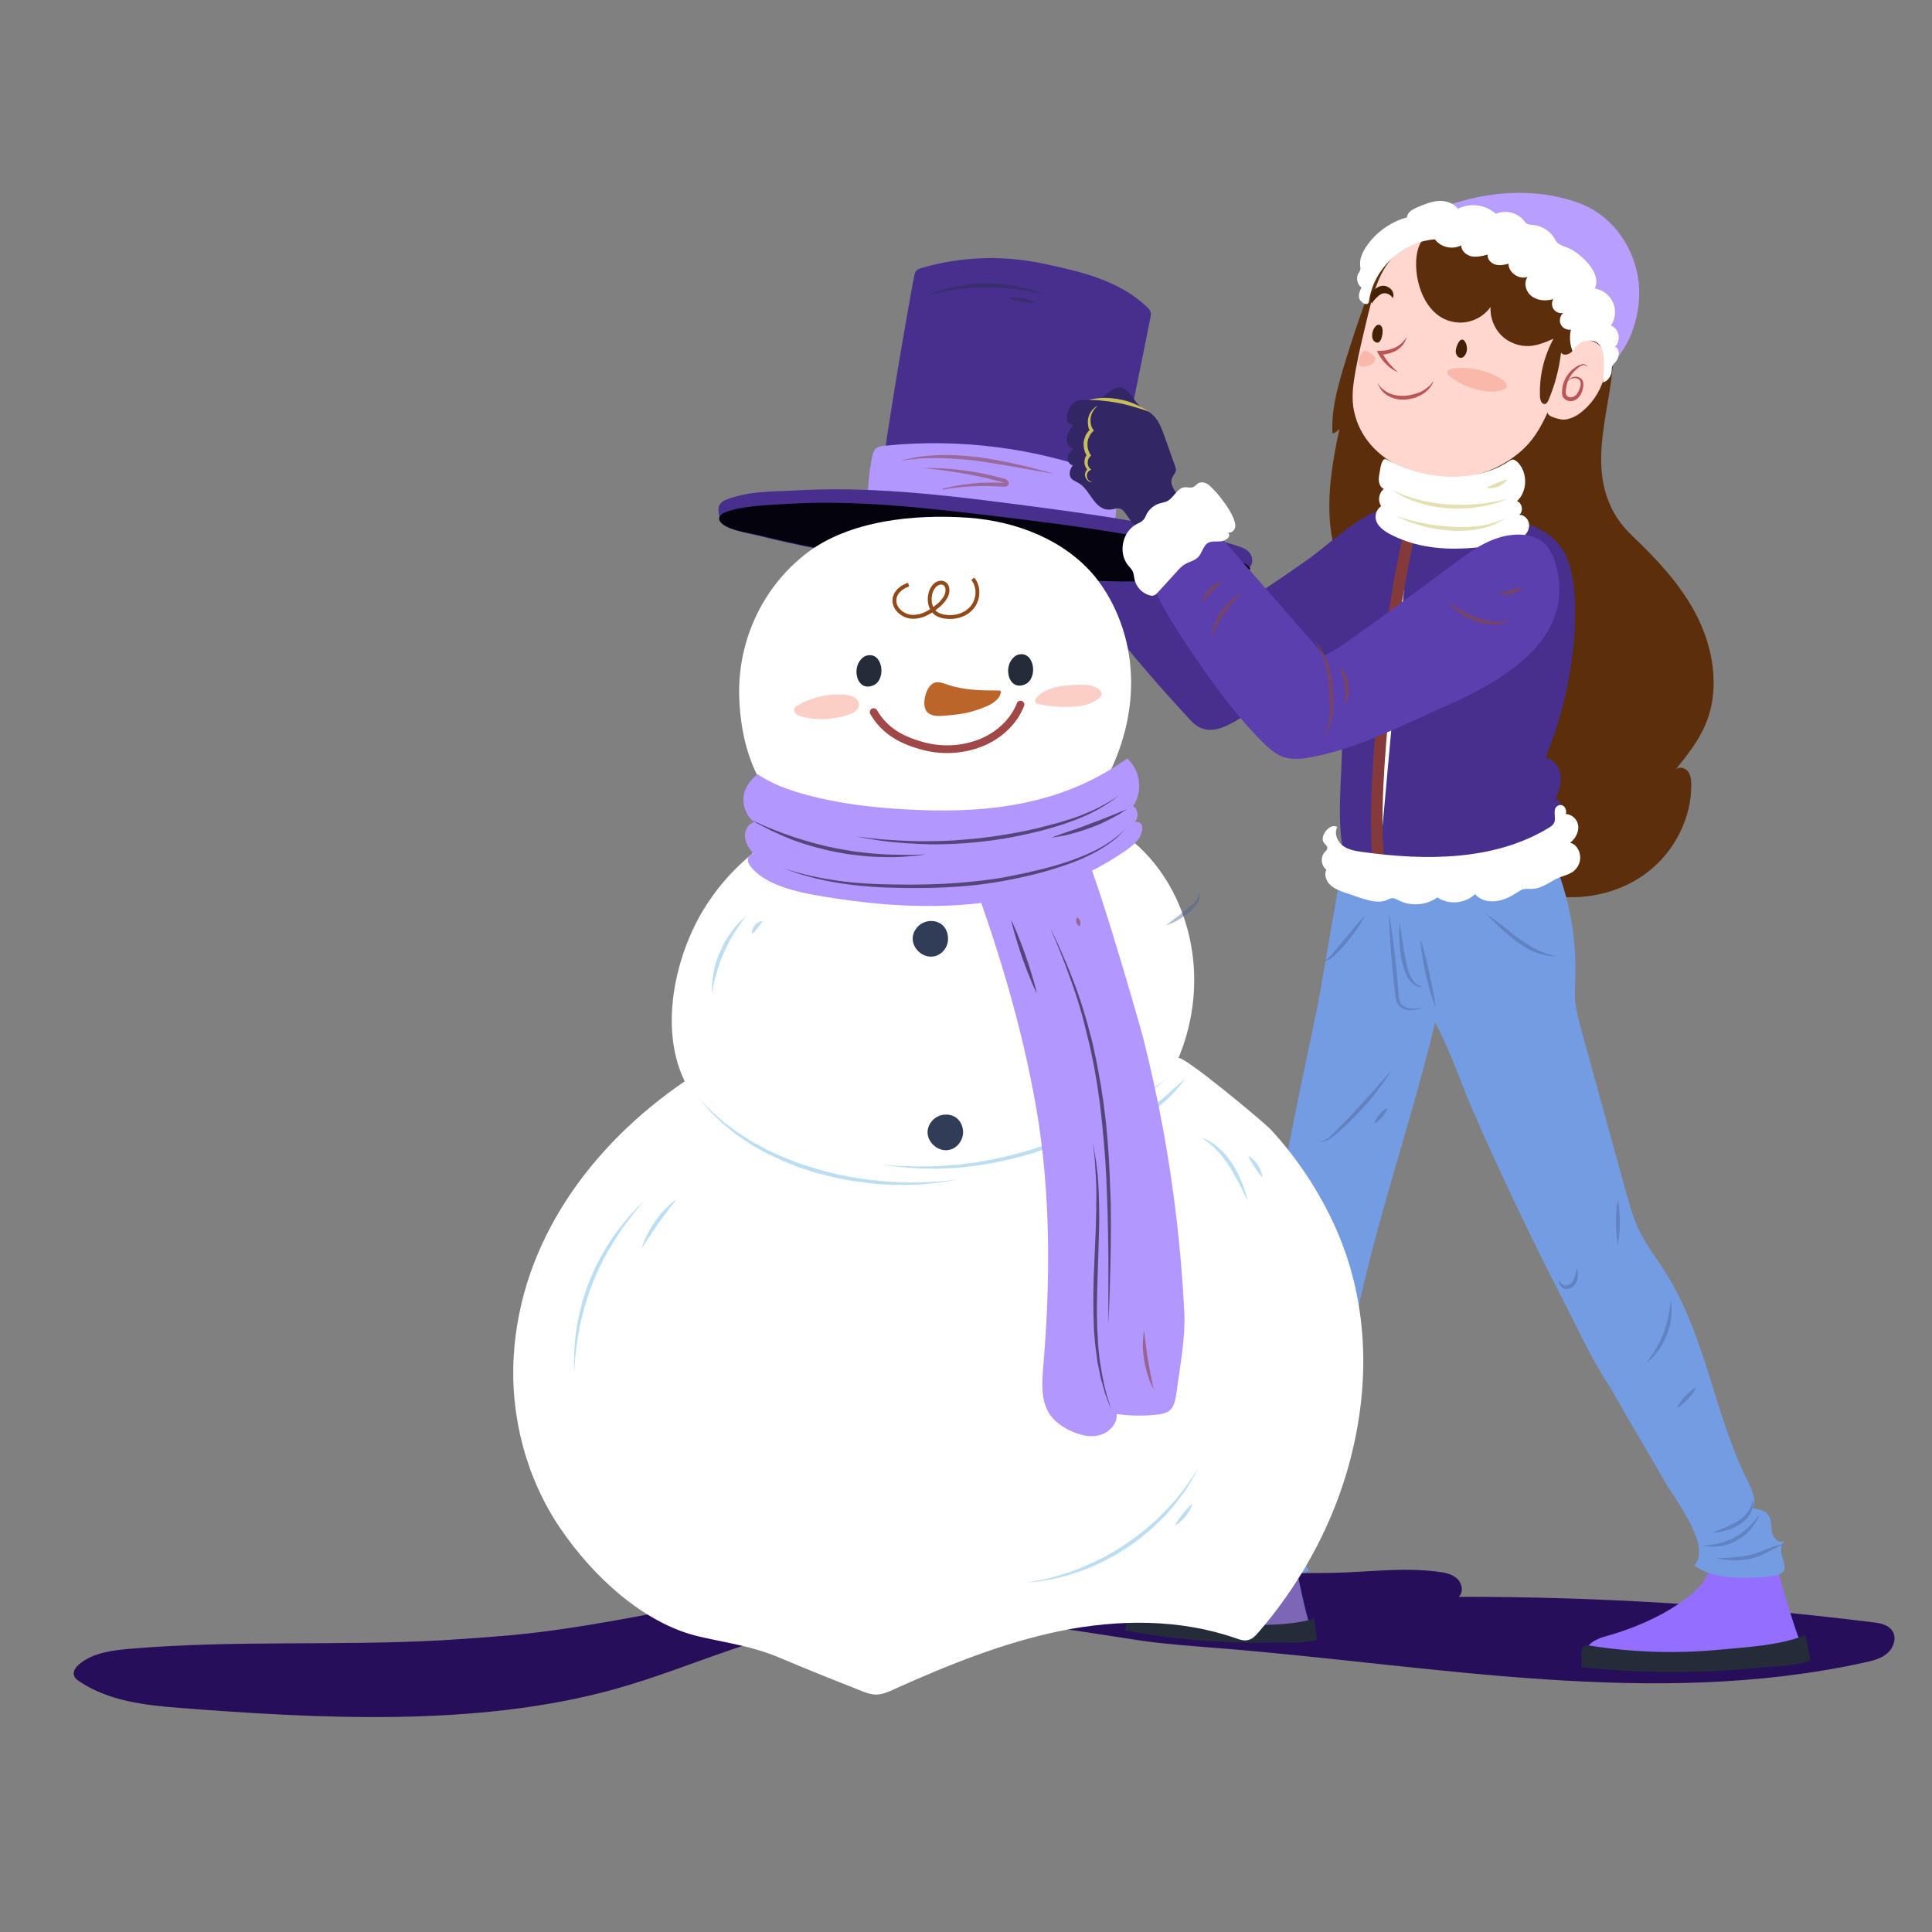 <svg version="1.2" xmlns="http://www.w3.org/2000/svg" viewBox="0 0 1000 1000" width="1000" height="1000">
	<rect x="0" y="0" width="1000" height="1000" fill="#808080" stroke="none"/>
	<title>4541322</title>
	<defs>
		<clipPath clipPathUnits="userSpaceOnUse" id="cp1">
			<path d="m1000 1000h-1000v-1000h1000z"/>
		</clipPath>
	</defs>
	<style>
		.s0 { mix-blend-mode: multiply;fill: #270e5a } 
		.s1 { fill: #5c2e0c } 
		.s2 { fill: #946eff } 
		.s3 { fill: #242c3a } 
		.s4 { fill: #7c67b7 } 
		.s5 { fill: #749ce2 } 
		.s6 { fill: #485f93 } 
		.s7 { fill: #ffd7cf } 
		.s8 { fill: #442005 } 
		.s9 { fill: #bc5555 } 
		.s10 { opacity: .78;mix-blend-mode: multiply;fill: #f9afa0 } 
		.s11 { fill: #b79eff } 
		.s12 { fill: #ffffff } 
		.s13 { fill: #472f8e } 
		.s14 { mix-blend-mode: multiply;fill: #ffffff;stroke: #843a3a;stroke-miterlimit:10;stroke-width: 6 } 
		.s15 { fill: #c6be5c } 
		.s16 { fill: #b297fe } 
		.s17 { fill: #843a3a } 
		.s18 { fill: #04020c } 
		.s19 { fill: #332665 } 
		.s20 { fill: #5b3fae } 
		.s21 { fill: #934a19 } 
		.s22 { fill: #bbdef2 } 
		.s23 { fill: #bc652a } 
		.s24 { opacity: .6;fill: #f9afa0 } 
		.s25 { fill: none;stroke: #a04747;stroke-linecap: round;stroke-miterlimit:10;stroke-width: 4 } 
		.s26 { fill: none;stroke: #934a19;stroke-miterlimit:10;stroke-width: 2 } 
		.s27 { fill: #313d56 } 
	</style>
	<g id="OBJECTS" clip-path="url(#cp1)">
		<path id="&lt;Path&gt;" class="s0" d="m379.6 853.5c8.3-2.8 16.6-5.5 25-7.7 28.7-7.6 55.1-12.1 85.4-9.9 34.1 2.5 66.7 8.2 100.7 13.3 13.4 1.9 26.8 2.8 40.3 3.9 111.5 8.9 224.8 31.5 334.1 7.4 4.2-0.9 8.7-2 11.9-4.9 3.3-2.9 4.9-8.2 2.3-11.7-2.1-3-6.2-3.8-9.9-4.2-71.1-8.9-142.7-13.3-214.4-13.2 2.7-2.4 1.8-7.1-0.9-9.5-2.7-2.4-6.5-3.1-10-3.5-18.3-2.4-36 0.3-54.2 0.6-19.7 0.4-39.4-0.2-59 0q-65.7 0.6-131.3 4.3c-40.5 2.2-83.2 2.5-123.2 9.6-36.8 6.5-73.2 14.7-111 18.3q-18.2 1.6-36.5 2.7c-53.9 3-107.6-0.2-161.5 4.4-9.3 0.8-19.2 2-26.4 8-1.7 1.4-3.4 3.6-2.7 5.8 0.4 1.4 1.6 2.3 2.8 3.1 15 10.1 33.7 12.3 51.7 13.7 72.6 5.6 154 10 225-9.6 21-5.8 41.2-13.9 61.8-20.9z"/>
		<g id="&lt;Group&gt;">
			<path id="&lt;Path&gt;" class="s1" d="m828.8 234.9c0.5-14.7 4.4-29.1 5.8-43.8 1.3-14.7-0.1-30.6-9-42.4-3.6-4.8-8.2-8.6-13.1-12.1-13-9.1-28.1-15.3-43.8-17.9-19.1-3.2-46.9-1.3-55.1 19.3-7 17.5-13.1 35.2-18.5 53.2-3.2 10.8-6.1 22-5.4 33.2 1.4-0.4 2.7-1.3 3.6-2.5-4 18.8-7.3 38.4-3.7 57.3 3.6 18.9 15.6 37.3 33.9 43.5 6.1 2 12.6 2.7 19.1 2.4 4.3-0.3 8.3-2.3 12.6-1.8 4.9 0.7 9.5 4.3 12.8 7.9 11.1 12.1 14.6 29.6 14.4 46.1-0.3 16.5-3.8 32.8-4.6 49.3-0.5 10.2 0.4 21.4 7.5 28.7 5.1 5.3 12.6 7.7 19.9 8.6 17.1 2.1 35-2.4 48.4-13.1 13.4-10.7 21.9-27.5 21.8-44.7 0-2.4-0.3-4.9-1.7-6.8-1.5-1.9-4.5-2.7-6.3-1.1 6-7.4 11.9-14.9 15.5-23.6 7.7-18.5 3.8-40.3-5.7-57.9-8.2-15.1-20.1-27.7-32.5-39.5-12-11.4-16.5-25.6-15.9-42.3z"/>
			<g id="&lt;Group&gt;">
				<g id="&lt;Group&gt;">
					<path id="&lt;Path&gt;" class="s2" d="m881.8 818.5q-1.4 2.1-3.2 3.8c-12 11.7-31.1 20.1-47 24.5-5 1.3-11.5 4.2-10.6 9.4 37.4 7.1 76.3 6.5 113.5-1.8-2.7 0.5-14.7-42.5-15.7-46.7-0.1-0.4-0.2-0.9-0.5-1.3-0.7-0.8-2-0.6-3-0.3-9.8 2.2-19.9 3-29.9 2.4-0.1 3.6-1.5 7-3.6 10z"/>
					<path id="&lt;Path&gt;" class="s3" d="m823.1 851.8c-0.8-0.1-1.6-0.3-2.3-0.1-2 0.6-2.6 3.1-2.4 5.1 0.2 2 0.7 4.2-0.2 6 20.6 2.3 41.5 3.1 62.3 2.4q15.6-0.5 31.1-2.1c8.8-0.9 17.1-0.4 25.5-3.7-0.2-1.1-2.5-13.2-2.8-13-13.7 5.4-29.9 6.1-44.5 7.5-22.2 2.1-44.7 1.4-66.7-2.1z"/>
				</g>
				<g id="&lt;Group&gt;">
					<path id="&lt;Path&gt;" class="s4" d="m638.2 811.2q-1.4 1.6-3 2.9c-10.7 8.9-27.2 14.7-40.7 17.3-4.3 0.8-9.9 2.8-9.4 7.1 30.6 8.5 63.1 10.5 94.6 6-2.3 0.2-9.5-36.3-10-39.9-0.1-0.4-0.1-0.8-0.4-1.1-0.5-0.7-1.6-0.7-2.4-0.5-8.3 1.2-16.8 1.2-25.1 0-0.3 3-1.7 5.8-3.6 8.2z"/>
					<path id="&lt;Path&gt;" class="s3" d="m587.1 835c-0.7-0.2-1.3-0.3-1.9-0.2-1.7 0.4-2.4 2.4-2.4 4.1 0 1.7 0.3 3.5-0.6 5 17.1 3.2 34.4 5.2 51.8 6q13 0.6 26.1 0.3c7.3-0.2 14.2 0.8 21.4-1.4 0-0.9-1.2-11.1-1.4-11-11.8 3.6-25.4 3.2-37.6 3.4-18.6 0.2-37.3-1.8-55.4-6.2z"/>
				</g>
				<g id="&lt;Group&gt;">
					<path id="&lt;Path&gt;" class="s5" d="m696.2 442.7c35-1.3 70.5-1.6 105.5-3 9.5 20.2 14.2 42.6 13.7 64.8-0.1 4.6-0.5 9.1-0.1 13.6 0.5 5.3 1.9 10.3 3.3 15.4q11.6 41.9 23.1 83.8c1.9 6.6 3.7 13.2 6.6 19.3 4 8.4 9.9 15.6 14.7 23.5 20.2 33 24.5 72.5 41.8 106.9 2.1 4.3 4.4 9.3 2.4 13.6 3.1 0.5 6.5 1.2 8.2 3.7 1.7 2.5 1.2 5.9 1.8 8.8 0.6 3 3.6 6.1 6.2 4.6-6 7.7 9 17.2-8.7 18.4-12.9 0.9-27 1.6-37.7-5.7 9.2-10.5-10.3-34.5-15.8-44.3-9.1-16.2-18.9-32.1-28-48.3-9.5-14.3-16.9-30.8-24.8-46.1q-12.2-23.7-23.7-47.9-11.5-24.1-22.2-48.6c-6.6-15.3-11.8-31.4-19.7-45.9-15.1 63-38.4 123.6-46.9 188.3-3.3 25.6-4.9 52.6-18.1 74.9 5.5 4.8-5.6 15.6-0.1 20.5-14 5.2-23.5 2.2-37.2 0-1.8-0.2-3.6-0.6-5-1.7-2.1-1.9-2.2-5.2-2.1-8 0-2.7 0.7-6 3.3-6.5-0.3-5.8 0.8-11.6 1.9-17.3q2.2-11.2 4.2-22.5c9.4-52.2 13.6-105.4 23.1-157.4 4.9-26.5 10.6-52.7 16.1-79 1.4-6.7 13.1-77.8 14.2-77.9z"/>
					<g id="&lt;Group&gt;">
						<g id="&lt;Group&gt;" style="opacity: .42;mix-blend-mode: multiply">
							<path id="&lt;Path&gt;" class="s6" d="m743.1 521.5c0 0-0.9-2.1-1.9-5.3-1.1-3.3-2.3-7.7-3.3-12.1-1-4.4-1.7-8.9-2.2-12.3-0.4-3.4-0.5-5.7-0.5-5.7 0 0 0.2 0.6 0.5 1.5 0.3 1 0.7 2.3 1.2 4 0.9 3.3 2 7.7 2.9 12.1 1 4.4 1.9 8.8 2.5 12.2 0.3 1.7 0.4 3.1 0.6 4.1 0.1 0.9 0.2 1.5 0.2 1.5z"/>
						</g>
						<g id="&lt;Group&gt;" style="opacity: .42;mix-blend-mode: multiply">
							<path id="&lt;Path&gt;" class="s6" d="m737 521.2c0 0-0.8 0.3-2.4 0.9-0.8 0.2-1.8 0.5-3 0.7-1.2 0.2-2.6 0.2-4.1-0.2-1.4-0.5-3-1.4-4-3-1-1.6-1.2-3.5-1.4-5.3-0.4-3.5-0.8-7.3-1.2-11.1-0.3-3.8-0.7-7.6-1-11.1-0.3-3.6-0.4-6.9-0.6-9.8-0.2-2.9-0.2-5.2-0.3-6.9-0.1-1.7-0.1-2.6-0.1-2.6 0 0 0.2 0.9 0.5 2.5 0.2 1.7 0.6 4.1 1 6.9 0.4 2.8 0.9 6.1 1.3 9.7 0.4 3.5 0.8 7.3 1.2 11.1 0.4 3.8 0.7 7.6 1 11.2 0.1 1.8 0.2 3.4 0.9 4.7 0.6 1.3 1.8 2.1 3.1 2.6 2.5 0.9 5 0.5 6.6 0.2 1.6-0.3 2.5-0.5 2.5-0.5z"/>
						</g>
						<g id="&lt;Group&gt;" style="opacity: .42;mix-blend-mode: multiply">
							<path id="&lt;Path&gt;" class="s6" d="m724.4 477.5c0 0 0.1 0.6 0.3 1.6 0.2 1 0.4 2.5 0.7 4.3 0.5 3.5 1.1 8.3 2.1 12.9q0.3 1.7 0.7 3.4c0.3 1.1 0.6 2.3 0.9 3.3 0.7 2 1.7 3.8 2.8 5.1 1.1 1.3 2.3 2.1 3.3 2.4 1 0.4 1.6 0.4 1.6 0.4q0 0-0.5 0-0.4 0.1-1.2 0c-1-0.2-2.6-0.7-4-2-1.5-1.3-2.8-3.1-3.6-5.3-0.9-2.2-1.5-4.5-2-6.9-1-4.8-1.2-9.6-1.3-13.2 0-3.6 0.2-6 0.2-6z"/>
						</g>
						<g id="&lt;Group&gt;" style="opacity: .42;mix-blend-mode: multiply">
							<path id="&lt;Path&gt;" class="s6" d="m769.1 472.9c0 0 0.6 0.4 1.5 1.1 1 0.7 2.4 1.6 4 2.8 1.6 1.2 3.5 2.7 5.5 4.3 2 1.5 4 3.2 6.2 4.7 2.2 1.6 4.4 3.1 6.5 4.3q1.6 0.9 3.2 1.7c1 0.4 2 0.9 2.9 1.2 0.9 0.4 1.8 0.7 2.6 0.9 0.8 0.2 1.5 0.4 2 0.6 1.2 0.2 1.9 0.3 1.9 0.3 0 0-0.7 0.1-1.9 0.1-1.2-0.1-2.9-0.2-4.9-0.8-1-0.2-2.1-0.5-3.2-0.9-1.1-0.5-2.3-1-3.4-1.5-2.3-1.2-4.6-2.7-6.9-4.3-4.4-3.2-8.3-6.9-11.2-9.7-1.5-1.4-2.7-2.6-3.5-3.4-0.9-0.9-1.3-1.4-1.3-1.4z"/>
						</g>
						<g id="&lt;Group&gt;" style="opacity: .42;mix-blend-mode: multiply">
							<path id="&lt;Path&gt;" class="s6" d="m684.7 497.6c0 0 0.5-0.1 1.3-0.6 0.8-0.4 1.7-1.2 2.7-2.3 1-1.1 2.1-2.5 3.4-3.9 1.2-1.5 2.5-3.1 3.8-4.6 2.6-3.1 5.2-6.3 7.2-8.6 1-1.1 1.9-2.1 2.5-2.8 0.6-0.6 0.9-1 0.9-1 0 0-0.9 1.9-2.5 4.5-1.6 2.6-3.9 6-6.6 9.1-1.3 1.6-2.7 3.1-4 4.5-1.4 1.4-2.6 2.7-3.9 3.7-1.2 1-2.5 1.5-3.4 1.8-0.8 0.2-1.4 0.2-1.4 0.2z"/>
						</g>
						<g id="&lt;Group&gt;" style="opacity: .42;mix-blend-mode: multiply">
							<path id="&lt;Path&gt;" class="s6" d="m807.3 662.3c0.1-0.1 0 0.3 0.1 0.7 0.1 0.5 0.4 1.1 1 1.6 0.5 0.5 1.3 0.8 2.1 0.8 0.2 0 0.1 0 0.3 0q0.2 0 0.4-0.1c0.1 0 0.3-0.1 0.5-0.2q0.7-0.2 1.2-0.7 0.6-0.5 1-1c0.3-0.5 0.5-0.8 0.7-1.3 0.4-0.8 0.7-1.8 0.9-2.6 0.2-0.8 0.4-1.5 0.5-2 0.1-0.5 0.2-0.8 0.2-0.8 0 0 0.4 1.1 0.5 2.9 0 0.9-0.1 2-0.4 3.2-0.2 0.5-0.4 1.1-0.8 1.6q-0.5 0.9-1.3 1.5-0.8 0.7-1.8 1c-0.3 0.2-0.6 0.2-1 0.3q-0.3 0-0.5 0c-0.1 0-0.4 0-0.5 0-1.4-0.2-2.4-1.1-2.9-1.9-0.6-0.8-0.6-1.7-0.5-2.3 0.2-0.5 0.4-0.7 0.3-0.7z"/>
						</g>
						<g id="&lt;Group&gt;" style="opacity: .42;mix-blend-mode: multiply">
							<path id="&lt;Path&gt;" class="s6" d="m837.4 620.8c0 0 0.3 1.4 0.6 3.6 0.2 2.2 0.4 5.1 0.4 8 0 3-0.2 5.9-0.4 8.1-0.3 2.2-0.6 3.6-0.6 3.6 0 0-0.3-1.4-0.6-3.6-0.2-2.2-0.4-5.1-0.4-8.1 0-2.9 0.2-5.8 0.4-8 0.3-2.2 0.6-3.6 0.6-3.6z"/>
						</g>
						<g id="&lt;Group&gt;" style="opacity: .42;mix-blend-mode: multiply">
							<path id="&lt;Path&gt;" class="s6" d="m864.7 672.8c0 0 0.1 0.5 0.3 1.5q0.1 0.8 0.1 1.8c0.1 0.7 0.1 1.5 0.1 2.4 0 1.7-0.2 3.7-0.5 5.8-0.3 1.1-0.5 2.2-0.8 3.3-0.3 1.1-0.7 2.1-1.1 3.2-0.4 1.1-0.9 2.2-1.4 3.2-0.5 1-1.1 2-1.6 2.9-1.2 1.8-2.4 3.4-3.5 4.7-0.6 0.6-1.2 1.2-1.7 1.7q-0.7 0.7-1.3 1.2c-0.8 0.6-1.2 1-1.2 1 0 0 0.3-0.5 0.9-1.3 0.6-0.8 1.4-1.9 2.4-3.3 0.4-0.7 0.9-1.5 1.4-2.3 0.5-0.8 0.9-1.7 1.5-2.6 0.9-1.8 1.9-3.8 2.7-5.9 0.8-2 1.4-4.2 1.9-6.2 0.3-1 0.5-1.9 0.7-2.9 0.2-0.9 0.4-1.8 0.5-2.6 0.2-1.7 0.4-3.1 0.5-4.1 0-1 0.1-1.5 0.1-1.5z"/>
						</g>
						<g id="&lt;Group&gt;" style="opacity: .42;mix-blend-mode: multiply">
							<path id="&lt;Path&gt;" class="s6" d="m878 718.1c0 0-0.4 0.8-1.2 2-0.7 1.2-1.8 2.6-3.1 4-1.2 1.3-2.6 2.5-3.7 3.4-1.1 0.8-2 1.2-2 1.2 0 0 0.4-0.9 1.1-2 0.8-1.2 1.9-2.7 3.2-4 1.2-1.3 2.6-2.5 3.7-3.4 1.1-0.8 2-1.2 2-1.2z"/>
						</g>
						<g id="&lt;Group&gt;" style="opacity: .42;mix-blend-mode: multiply">
							<path id="&lt;Path&gt;" class="s6" d="m886.2 793.4c0 0 0.4-0.2 1.2-0.5 0.7-0.3 1.8-0.7 3.1-1.2 1.3-0.5 2.7-1.2 4.3-1.9 1.5-0.7 3.1-1.5 4.6-2.5 0.7-0.5 1.5-0.9 2.2-1.5 0.6-0.5 1.2-1.1 1.8-1.7 0.5-0.6 1.1-1.2 1.5-1.8q0.3-0.5 0.6-0.9 0.3-0.5 0.5-1c0.3-0.6 0.5-1.1 0.7-1.7q0.3-0.7 0.3-1.3c0.2-0.8 0.3-1.3 0.3-1.3 0 0 0.1 0.5 0.1 1.3 0.1 0.4 0.1 0.9 0 1.5-0.1 0.6-0.1 1.3-0.4 1.9q-0.1 0.6-0.3 1.1-0.2 0.6-0.5 1.1c-0.3 0.8-0.9 1.5-1.4 2.3-0.6 0.6-1.2 1.4-2 2-0.7 0.6-1.5 1.2-2.3 1.7-0.8 0.5-1.7 1-2.5 1.4-0.8 0.4-1.7 0.7-2.5 1.1-1.7 0.6-3.3 1-4.7 1.3-2.8 0.5-4.6 0.6-4.6 0.6z"/>
						</g>
						<g id="&lt;Group&gt;" style="opacity: .42;mix-blend-mode: multiply">
							<path id="&lt;Path&gt;" class="s6" d="m881.2 800.1c0 0 0.6-0.1 1.6-0.2 0.9 0 2.3-0.2 3.9-0.5q1.2-0.2 2.6-0.5c0.9-0.2 1.8-0.5 2.8-0.7 1-0.4 1.9-0.7 2.9-1.1 1-0.4 1.9-0.9 2.9-1.4 0.9-0.6 1.9-1.1 2.7-1.7 0.9-0.6 1.7-1.2 2.5-1.9 0.8-0.6 1.5-1.2 2.2-1.9q1-1 1.8-1.9c0.6-0.6 1.1-1.2 1.5-1.7q0.7-0.7 1.1-1.3c0.6-0.8 1-1.2 1-1.2 0 0-0.2 0.5-0.6 1.4q-0.3 0.7-0.9 1.6c-0.3 0.6-0.7 1.3-1.2 1.9-0.9 1.5-2.2 3-3.7 4.5-0.8 0.7-1.6 1.4-2.6 2.1-0.9 0.6-1.9 1.2-2.9 1.8-1 0.5-2 1.1-3.1 1.4-1 0.5-2.1 0.7-3.1 1-1.1 0.3-2.1 0.5-3 0.6q-1.5 0.2-2.8 0.2c-0.8 0-1.6-0.1-2.3-0.1q-1-0.1-1.8-0.2c-0.9-0.1-1.5-0.2-1.5-0.2z"/>
						</g>
						<g id="&lt;Group&gt;" style="opacity: .42;mix-blend-mode: multiply">
							<path id="&lt;Path&gt;" class="s6" d="m888.3 806.4c0 0 0.5 0 1.5 0 1 0.1 2.5 0 4.2-0.1 3.4-0.1 7.9-0.6 12.3-1.6 1.1-0.3 2.2-0.6 3.2-0.9q1.6-0.6 3.1-1.2c1.9-0.8 3.8-1.6 5.4-2.1 1.7-0.6 3.2-0.9 4.2-1.1 1-0.2 1.5-0.2 1.5-0.2 0 0-0.5 0.2-1.4 0.6-1 0.3-2.3 0.9-3.8 1.7-1.5 0.8-3.3 1.8-5.2 2.7-1 0.5-2 1-3.1 1.4-1.2 0.4-2.3 0.7-3.4 1-4.6 1.1-9.4 1.3-12.8 0.9-1.8-0.2-3.2-0.5-4.2-0.7-1-0.2-1.5-0.4-1.5-0.4z"/>
						</g>
						<g id="&lt;Group&gt;" style="opacity: .42;mix-blend-mode: multiply">
							<path id="&lt;Path&gt;" class="s6" d="m682.1 590.6q0 0 0.6 0.1c0.4 0 1 0 1.7-0.1 1.5-0.3 3.2-1.5 5-3.2 1.8-1.8 3.9-4 6.1-6.2 2.2-2.3 4.6-4.8 6.8-7.2q1.8-1.9 3.5-3.8 1.7-1.8 3.3-3.6c2.1-2.4 4.1-4.6 5.7-6.5 1.7-1.9 3.1-3.5 4.1-4.6 1-1.2 1.5-1.8 1.5-1.8 0 0-1.7 2.9-4.7 7.1-1.5 2.1-3.3 4.5-5.3 7-2 2.5-4.3 5-6.6 7.5-2.3 2.5-4.7 4.9-7.1 7.1-1.1 1.1-2.3 2.2-3.4 3.1-1.1 1-2.1 1.9-3.2 2.7-2 1.7-4.1 2.6-5.6 2.7-0.8 0.1-1.4 0-1.8-0.1q-0.6-0.2-0.6-0.2z"/>
						</g>
						<g id="&lt;Group&gt;" style="opacity: .42;mix-blend-mode: multiply">
							<path id="&lt;Path&gt;" class="s6" d="m711.4 581.5c0 0 0.2-0.8 0.6-1.7 0.4-0.9 1.1-2 2-3 0.8-1 1.8-1.9 2.6-2.5 0.8-0.5 1.5-0.8 1.5-0.8 0 0-0.2 0.7-0.6 1.6-0.4 0.9-1.2 2-2 3-0.8 1-1.8 1.9-2.6 2.5-0.8 0.6-1.5 0.9-1.5 0.9z"/>
						</g>
					</g>
				</g>
			</g>
			<g id="&lt;Group&gt;">
				<path id="&lt;Path&gt;" class="s7" d="m718.5 136.1c-5.6 7.7-8 17.1-10.3 26.3-2.3 9.7-4.7 19.3-6.5 29.1-1.3 7.1-2.4 14.5-0.8 21.5 5.8 27.1 38.3 39 62.9 32.8 8.1-2 15.7-5.9 22.2-11.2 7.5-6.2 11.2-12.8 15.2-21.5-1.2 2.6 7 4.2 8.2 4.1 3.9-0.2 7.6-2.4 10.4-5 5.5-4.7 9.5-11.7 11-18.8 1-4.7 0.8-9.9-2-13.6-2.9-3.8-9.1-5.1-12.4-1.7 3.2-4.8 3.3-11.1 1.3-16.5-2-5.4-5.8-9.9-9.9-13.8-19.5-18.3-69-39.1-89.3-11.7z"/>
				<path id="&lt;Path&gt;" class="s1" d="m733 135c-0.6 13.2 6 30.6 21.3 31.9 6.6 0.6 13.4-2.6 17.2-8-0.3 5.4 1.8 10.9 5.6 14.7 3.8 3.8 9.3 5.8 14.6 5.5 4.3-0.3 8.4-2 12.4-3.8-5 9.2-7.5 19.7-7 30.2 0.1 1.7 1 4 2.7 3.6 0.9-0.3 1.3-1.2 1.7-2 3.3-7.8 5.5-16.1 6.5-24.6 1.4 2.1 4.9 0.8 6.4-1.3 1.5-2.1 2.4-4.8 4.6-6.1 1.2-0.6 2.6-0.7 3.6-1.6 1.1-0.9 1.5-2.4 1.6-3.8 1.7-12.2-5-24.3-14.5-32-9.6-7.7-21.5-11.6-33.4-14.7-9.6-2.4-19.5-4.4-29.4-4-9.4 0.4-13.4 6.7-13.9 16z"/>
				<g id="&lt;Group&gt;">
					<path id="&lt;Path&gt;" class="s8" d="m711.5 176.8c3.4 2.6 4.4-4.4 4.1-6.2-0.1-0.6-0.2-1.2-0.6-1.7-0.3-0.5-0.9-0.9-1.5-0.8-0.5 0-1 0.3-1.4 0.7-1.8 1.6-2.9 6.3-0.6 8z"/>
					<path id="&lt;Path&gt;" class="s8" d="m757 175.8c0.5 0.1 1 0.5 1.5 1.4 1 1.9 1.1 4.3 0.1 6.1-0.3 0.6-0.7 1.1-1.2 1.5-2.2 1.3-3.7-0.7-3.9-2.6-0.2-1.8 1.5-6.8 3.5-6.4z"/>
				</g>
				<g id="&lt;Group&gt;">
					<g id="&lt;Group&gt;">
						<path id="&lt;Path&gt;" class="s9" d="m728 174.4c-0.2 1.4-0.9 2.8-1.8 4q-1.4 1.8-3.4 3c-0.5 0.3-1.3 0.7-2 0.9q-1 0.5-2.1 0.7-2.2 0.6-4.4 0.6l0.8-1.4q1.6 2.9 3.7 5.6 1.1 1.3 2.3 2.5c0.8 0.9 1.7 1.6 2.6 2.4-4.4-1.8-8-5.4-10.3-9.6l-0.7-1.4 1.5-0.1c1.4 0 2.8-0.2 4.1-0.4q0.9-0.3 1.9-0.6c0.7-0.2 1.2-0.4 1.9-0.7 1.2-0.6 2.3-1.3 3.3-2.2q0.8-0.7 1.4-1.5 0.7-0.8 1.2-1.8z"/>
					</g>
					<g id="&lt;Group&gt;">
						<path id="&lt;Path&gt;" class="s9" d="m713.2 198.4c0 0 0.3 0.5 0.9 1.3 0.5 0.7 1.5 1.7 2.8 2.6 1.2 0.9 2.9 1.7 4.7 2.1 1.9 0.4 4 0.6 6 0.4 1.1-0.1 2.1-0.2 3.1-0.5 1-0.2 2-0.5 2.9-0.8 1.8-0.6 3.4-1.5 4.7-2.5 1.2-0.9 2.2-1.8 2.7-2.6 0.6-0.7 0.9-1.2 0.9-1.2q0 0-0.1 0.4c-0.1 0.2-0.2 0.6-0.4 1q-0.3 0.7-0.9 1.5-0.6 0.9-1.5 1.8c-1.2 1.2-2.8 2.4-4.8 3.2-0.9 0.5-2 0.9-3.1 1.1-1 0.3-2.2 0.5-3.3 0.6-2.3 0.2-4.6 0-6.6-0.7-2.1-0.7-3.8-1.8-5.1-2.9-1.2-1.2-1.9-2.5-2.3-3.3-0.5-0.9-0.6-1.5-0.6-1.5z"/>
					</g>
					<g id="&lt;Group&gt;">
						<path id="&lt;Path&gt;" class="s9" d="m821.6 190.4c-0.1 0 0-0.2-0.2-0.5-0.1-0.3-0.5-0.7-1.1-0.9-0.5-0.1-1.3 0-2 0.4-0.8 0.4-1.6 1.1-2.4 1.8-1.7 1.4-3.2 3.5-4.3 5.9-0.5 1.3-0.8 2.6-1 4-0.2 1.3-0.3 2.9 0.3 3.6 0.5 0.8 1.9 1.1 3 0.8 1.1-0.2 2.1-1.1 2.7-2.2 0.7-1.1 1.2-2.4 1.4-3.5 0.3-1.1 0.2-2.2-0.4-3-0.5-0.7-1.5-1-2.3-1.1-0.9 0-1.6 0.2-2.2 0.4-0.6 0.3-1 0.6-1.2 0.9-0.3 0.2-0.4 0.4-0.4 0.4 0 0 0.1-0.2 0.3-0.5 0.2-0.3 0.5-0.7 1.1-1.1 0.6-0.4 1.4-0.8 2.4-0.8 1-0.1 2.2 0.1 3.2 1.1 1 1 1.2 2.6 1 3.9-0.2 1.5-0.6 2.8-1.3 4.2-0.8 1.3-2 2.7-3.8 3.2-1.7 0.5-3.8 0.1-5.1-1.5-0.7-0.9-0.8-1.9-0.8-2.7q0-1.2 0.2-2.4c0.2-1.6 0.7-3 1.3-4.4 1.3-2.7 3.2-4.8 5.2-6.1 1-0.7 1.8-1.2 2.8-1.5 0.9-0.4 1.8-0.5 2.5-0.1 0.7 0.3 1 0.8 1 1.2 0.1 0.3 0 0.5 0.1 0.5z"/>
					</g>
				</g>
				<g id="&lt;Group&gt;">
					<path id="&lt;Path&gt;" class="s10" d="m775.7 195.3c-6-3.2-12.7-4.9-19.4-4.9-2 0-4 0.1-5.8 0.8-0.5 0.2-0.9 0.4-1.2 0.8-0.6 1.1 0.4 2.3 1.4 3.1 5.3 4 11.7 6.6 18.3 7.4 3.1 0.4 6.3 0.3 9.2-0.8 0.7-0.3 1.5-0.8 1.7-1.5 0.2-0.6-0.1-1.2-0.4-1.8-0.9-1.4-2.3-2.3-3.8-3.1z"/>
					<path id="&lt;Path&gt;" class="s10" d="m710.9 184.1c0.4 0.4 0.8 0.8 0.9 1.2 0.3 1.1-0.4 2.1-1.2 2.8-1.7 1.3-3.9 1.8-6 1.5-0.3-0.1-0.6-0.2-0.9-0.4-0.6-0.5-0.6-1.4-0.5-2.2q0.3-1.9 1.2-3.6c0.4-0.7 0.9-1.5 1.7-1.7 1-0.4 2.1 0.2 2.9 0.9q1 0.7 1.9 1.5z"/>
				</g>
				<g id="&lt;Group&gt;">
					<path id="&lt;Path&gt;" class="s8" d="m721 154.3c0 0-0.8-1.1-1.9-1.8-0.6-0.4-1.3-0.6-2-0.7h-0.1c0 0 0.3 0.1 0.2 0h-0.1-0.1-0.4q-0.3-0.1-0.3 0-0.1 0-0.1 0c-0.3 0.1-0.6 0.1-0.9 0.2-1.2 0.5-2.6 1.8-3.6 2.9-0.5 0.5-0.9 1.1-1.2 1.5-0.3 0.5-0.4 0.7-0.4 0.7 0 0-0.2-0.3-0.4-0.8-0.1-0.5-0.3-1.3-0.1-2.3 0.1-0.9 0.4-2 1.1-3.1 0.3-0.5 0.8-1 1.3-1.5 0.5-0.4 1.2-0.8 1.9-1.1 0.7-0.3 1.5-0.4 2.3-0.4 0.4 0.1 1 0.1 1.2 0.2l0.4 0.2h0.1l0.2 0.1 0.2 0.1c1.3 0.6 2.2 1.6 2.6 2.6 0.4 0.9 0.4 1.8 0.3 2.3-0.1 0.6-0.2 0.9-0.2 0.9z"/>
				</g>
				<g id="&lt;Group&gt;">
					<path id="&lt;Path&gt;" class="s11" d="m744.5 108.1c21.1-8.3 44.8-11.1 66.6-5 4.3 1.2 8.5 2.7 12.3 4.8 14.7 8 24.1 24.4 25 41 0.4 8-1 15.9-3.8 23.3-2.8 7.5-7.5 12.8-11.4 19.4-4.3-11.8-4.5-24.2-10-35.4-5.1-10.5-12.7-19.9-22-27-19.8-15-46.9-19.6-70.8-12.6 3.8-4.1 9-6.5 14.1-8.5z"/>
					<path id="&lt;Path&gt;" class="s12" d="m837.6 176.6c-0.2 1.1-0.8 2.1-1.7 2.8 2.9 1.3 2.3 5.9 0.1 8.2-0.6 0.6-1.2 1.1-1.5 1.8-0.3 0.8-0.2 1.7-0.3 2.5-0.1 2.7-1.9 5.2-4.4 6.1 0-6.6 3.4-24.1-9.3-21.4-3 0.6-5.4 2.9-6.3 5.8-1.6-3.7-2-7.9-1.1-11.8-2.1 0.4-4.4-0.8-5.3-2.8-0.9-1.9-0.3-4.4 1.3-5.8-1.8 0.4-3.8-0.4-4.9-1.9-1.1-1.5-1.2-3.7-0.2-5.3-3.7 1.1-8 0.9-11.1-1.4-3.1-2.2-4.5-7-2.2-10.1-4.4 1.6-9.9-2.1-9.9-6.8-2.2 0.6-4.6 1.1-6.9 0.4-2.2-0.7-4.2-2.8-3.9-5.1-2.7 0.7-5.6 1.4-8.3 0.9-2.8-0.6-5.4-2.9-5.4-5.7-4.5 2.4-10.6 1-13.6-3.1-16.8 1.1-31.8 15.2-34.1 31.9-0.5 3.4-4.5 0.6-5.1-1.4-0.4-1.9 0.3-3.8 1.2-5.6-2.2-1.5-2.9-4.8-1.7-7.1 0.4-0.7 0.9-1.3 1.1-2.1 0.1-0.7 0-1.5-0.1-2.3-0.3-3.4 1.2-6.8 3.2-9.7 4.9-7.3 12.6-12.8 21.1-15.1 0-2.6 2.9-4.2 5.3-5.2 3.5-1.5 7.1-3 10.9-3.3 3.8-0.2 7.9 1 10.1 4.1 6.3-3.3 14.5-2.2 19.7 2.6 4.8-2.2 10.9-0.8 14.3 3.3 0.6 0.7 1.1 1.5 2 1.9 0.7 0.4 1.7 0.4 2.5 0.5 5 0.3 9.8 3.4 12 7.9 1.5 2.9 5.6 3.3 8.4 4.9 3.5 2.1 6.7 4.8 9.2 8 2.8 3.5 4.8 8.3 2.7 12.1 4.1 0.6 7.9 3.5 9.5 7.3 1.7 3.8 1.3 8.5-1.1 11.9 3.2 1.1 4.7 4.9 3.8 8.1z"/>
				</g>
			</g>
			<g id="&lt;Group&gt;">
				<path id="&lt;Path&gt;" class="s13" d="m652.6 365.1q21-11.8 41.3-24.8c-1.7 1.1 1.5 22 1.4 25.1-0.3 8.7-0.6 17.4-0.8 26-0.5 16.4-2.3 33 0.7 49.2 0.3 2 0.8 4.1 1.8 5.8 1.6 2.7 4.5 4.5 7.3 5.8 14.6 7.1 34.7 6.7 50.5 5.5 17.7-1.3 35.2-5.6 51.5-12.8 0.2-0.1 1.2-12.9 1.3-13.9q0.5-4.5 1-9.1c0.2-1.8-1.6-12.2-4.3-6.4 1.9-4.2 3.8-8.6 3.5-13.3-0.2-4.6-3.3-9.4-7.9-10 10.1-24.3 16.1-53.3 15.3-79.6-0.4-12.1-2.2-25.3-10.9-33.6-4.9-4.6-11.3-7.2-17.7-9.2-21.9-6.9-49.4-14.4-71.9-6.1-14 5.2-26.7 18.1-38.9 26.7q-21.4 15-43.5 29-40.1-36.4-78.6-74.6-11 10.4-22 20.8c25.2 38.1 53.6 74.1 84.8 107.5 10.9 11.8 24.8-1.8 36.1-8z"/>
				<path id="&lt;Path&gt;" class="s14" d="m729.3 276.5c-6.4 29.4-10.8 59.2-13.3 89.2-2.2 27.1-5 55.9-2.3 83"/>
				<path id="&lt;Path&gt;" class="s12" d="m788.3 460.3c1.2-0.3 2.4-0.2 3.6-0.2 5.9 0.1 9-2.9 13.8-5.3 4.4-2.1 8.9-2.1 11.4-7.2 2-4.2 0.1-10.3-4.4-11.4 2.6-2 4.5-5.3 4.2-8.6-0.3-3.4-3.1-6-6.4-6.3 0.8-3-1.9-6.1-4.7-3.9-2.2 1.7-0.3 6.1-1.3 8.3-0.6 1.4-2 2.3-3.2 3-28.2 16.9-63.4 16.8-96 12.3-3.6-0.5-7.4-1.1-10.3-3.3-2.9-2.2-4.6-6.5-2.8-9.6-3.6-2.6-9.6 4.8-6.9 8.2 0.7 0.9 1.9 1.7 1.7 2.9-0.1 0.7-0.8 1.3-1.3 1.8-2.3 2.5-2 7 0.8 9.1-1.3 2.7 0 6.1 2.2 8.1 2.2 2 5.2 3 8 4q3.6 1.2 7.3 2.5c4.4 1.4 9.2 2.9 13.5 1.3 1.1-0.5 2.2-1.2 3.5-1.1 1 0.1 1.9 0.6 2.9 1.1 6.2 3.2 14.3 2.7 20.1-1.5 5.9 4 14.4 3.2 19.5-1.7 2.6 3.1 7 4.2 11 3.6 4-0.5 7.6-2.4 11-4.6 0.9-0.6 1.8-1.2 2.8-1.5z"/>
				<g id="&lt;Group&gt;">
					<path id="&lt;Path&gt;" class="s12" d="m714.2 244q-0.1 0.6-0.2 1.1c-0.3 1.5-0.5 3-0.2 4.5 0.3 1.5 1.1 2.9 2.5 3.5-2.7 2-3.3 6.2-1.4 8.9-1.9 1.3-3.1 3.6-2.9 5.9 0.2 5.8 8.9 9.5 13.5 11.3 16.7 6.7 35.5 5.3 53.2 2.2 2.8-0.5 5.7-1 8.2-2.5 2.4-1.4 4.5-3.9 4.6-6.8 0.1-2.8-2.3-5.8-5.2-5.6 2.4-1.8 1.6-6.2-1.1-7.1 5.5-5.1 5.6-14.8 0.4-20.1-0.8-0.7-1.7-1.5-2.8-1.4-0.7 0.1-1.3 0.5-1.9 0.9-18.1 11.9-44.5 9.5-62.9-0.8-0.3-0.2-0.7-0.4-1.1-0.4-0.6 0-1 0.6-1.3 1.1-0.9 1.7-1.1 3.5-1.4 5.3z"/>
					<g id="&lt;Group&gt;">
						<g id="&lt;Group&gt;" style="opacity: .47;mix-blend-mode: multiply">
							<path id="&lt;Path&gt;" class="s15" d="m720.9 253.7c0 0 0.8 0.4 2.4 1.1 0.7 0.4 1.7 0.8 2.8 1.2 1 0.5 2.3 0.9 3.6 1.3 1.4 0.5 2.9 0.9 4.4 1.3 1.6 0.5 3.3 0.8 5.1 1.1 1.7 0.4 3.5 0.7 5.4 0.9 1.8 0.3 3.7 0.4 5.6 0.5 1.9 0.1 3.8 0.2 5.7 0.2 1.8 0 3.7-0.1 5.4-0.2 1.8-0.1 3.5-0.2 5.2-0.4 1.6-0.2 3.1-0.3 4.5-0.6 2.9-0.4 5.2-0.9 6.8-1.3 1.7-0.4 2.6-0.6 2.6-0.6 0 0-0.9 0.3-2.4 1-0.8 0.3-1.8 0.6-2.9 1q-1.7 0.5-3.8 1c-1.4 0.4-3 0.7-4.6 1q-2.5 0.4-5.2 0.7c-1.8 0.1-3.7 0.3-5.6 0.3-1.9 0.1-3.9 0-5.8-0.1-2-0.2-3.9-0.3-5.8-0.6-1.9-0.2-3.7-0.7-5.5-1q-2.7-0.7-5.1-1.5c-1.5-0.5-3-1-4.4-1.6q-1-0.4-1.9-0.8-0.9-0.5-1.7-0.9c-1-0.6-1.9-1-2.6-1.5-1.4-0.9-2.2-1.5-2.2-1.5z"/>
						</g>
						<g id="&lt;Group&gt;" style="opacity: .47;mix-blend-mode: multiply">
							<path id="&lt;Path&gt;" class="s15" d="m779.1 268.2q0 0-0.5 0.4c-0.4 0.2-0.9 0.6-1.6 1q-1 0.6-2.5 1.4c-1.1 0.5-2.2 1-3.5 1.4-2.7 0.8-5.8 1.6-9.3 2-3.4 0.4-7.1 0.5-10.8 0.2-3.7-0.2-7.3-0.7-10.7-1.4-3.4-0.7-6.5-1.6-9.1-2.5-2.6-0.9-4.7-1.8-6.1-2.4-1.5-0.7-2.3-1.1-2.3-1.1 0 0 0.9 0.2 2.4 0.7 1.5 0.5 3.7 1 6.3 1.7 2.7 0.7 5.8 1.3 9.1 1.9 3.3 0.5 6.9 0.9 10.5 1.1 3.6 0.3 7.2 0.3 10.6 0 3.3-0.2 6.4-0.6 9-1.3 2.7-0.7 4.8-1.4 6.2-2q1.1-0.5 1.7-0.8 0.6-0.3 0.6-0.3z"/>
						</g>
						<g id="&lt;Group&gt;" style="opacity: .47;mix-blend-mode: multiply">
							<path id="&lt;Path&gt;" class="s15" d="m769.4 252.5c0 0 0.7-0.4 1.7-0.9 0.9-0.5 2.2-1 3.5-1.6 1.3-0.5 2.6-1 3.7-1.3 1-0.4 1.8-0.5 1.8-0.5 0 0-0.4 0.7-1.2 1.5-0.8 0.8-2.1 1.6-3.5 2.2-1.4 0.6-2.9 0.8-4.1 0.8-1.1 0-1.9-0.2-1.9-0.2z"/>
						</g>
					</g>
				</g>
			</g>
			<g id="&lt;Group&gt;">
				<g id="&lt;Group&gt;">
					<g id="&lt;Group&gt;">
						<path id="&lt;Path&gt;" class="s13" d="m595.5 164q0 0.3-0.1 0.7c-3.4 17.3-7 34.6-10.5 51.9-4.1 20.3-7.8 40.8-10.1 61.4-15.5 0.9-33-4.3-48.2-6.8q-18.8-3-37.6-6.3c-10.8-1.9-22.4-5.7-33.2-6.4-3.2-0.2 15.5-106.6 17.4-115.7 0.2-1 0.5-2.2 1.3-2.9 0.6-0.6 1.4-0.8 2.2-1.1 20.6-6.1 42.5-6.8 63.5-2.3 19 4 38.7 8.5 53.3 22.2 0.8 0.8 1.7 1.7 2 2.8 0.3 0.8 0.2 1.6 0 2.5z"/>
						<path id="&lt;Path&gt;" class="s16" d="m453.2 232.3c1.3-1.2 3.2-1.5 5-1.6 38.7-4 78.3 1.2 114.7 14.9 2.1 0.8 4.4 1.8 5.5 3.9 0.8 1.6 0.6 3.5 0.4 5.3q-1.6 14.3-3.1 28.5c-42.7 3.2-83.8-16.2-126.4-19.9-0.4-9 0.3-18.1 2.1-26.9 0.3-1.5 0.7-3.1 1.8-4.2z"/>
						<g id="&lt;Group&gt;">
							<g id="&lt;Group&gt;" style="opacity: .39;mix-blend-mode: multiply">
								<path id="&lt;Path&gt;" class="s3" d="m479.1 153.2c0 0 0.9-0.4 2.5-1.1q1.2-0.5 2.9-1.1c1.2-0.4 2.5-0.8 3.9-1.2 1.5-0.4 3-0.8 4.7-1.2 1.7-0.4 3.5-0.7 5.3-1 1.9-0.2 3.8-0.6 5.8-0.7 2-0.1 4-0.2 6-0.2 2 0 4 0 5.9 0.2 2 0 3.9 0.3 5.8 0.5 1.9 0.3 3.7 0.6 5.3 1 1.7 0.3 3.3 0.7 4.7 1.1 1.5 0.3 2.8 0.8 3.9 1.2q1.8 0.5 3 1c1.6 0.7 2.5 1 2.5 1 0 0-0.9-0.2-2.6-0.6-1.7-0.5-4.1-1-7-1.5-1.5-0.3-3-0.6-4.7-0.8-1.7-0.3-3.5-0.4-5.3-0.6-1.8-0.2-3.7-0.3-5.7-0.4-1.9-0.1-3.9-0.1-5.8-0.1-2 0-4 0-5.9 0.2-1.9 0.1-3.8 0.3-5.6 0.4-1.9 0.3-3.6 0.4-5.3 0.7-1.7 0.3-3.3 0.6-4.7 0.9-2.9 0.6-5.3 1.1-7 1.6-1.7 0.4-2.6 0.7-2.6 0.7z"/>
							</g>
							<g id="&lt;Group&gt;" style="opacity: .39;mix-blend-mode: multiply">
								<path id="&lt;Path&gt;" class="s3" d="m521.7 154.6c0 0 0.9-0.3 2.3-0.5 1.3-0.2 3.2-0.2 5 0.1 1.8 0.3 3.6 0.9 4.8 1.6 1.2 0.6 2 1.2 2 1.2 0 0-1 0-2.3-0.1-1.4-0.2-3.1-0.5-4.8-0.8-1.7-0.2-3.4-0.6-4.8-0.9-1.3-0.2-2.2-0.6-2.2-0.6z"/>
							</g>
							<g id="&lt;Group&gt;" style="opacity: .5;mix-blend-mode: multiply">
								<path id="&lt;Path&gt;" class="s17" d="m477.7 242.3c6.6-0.2 13.1 0.2 19.7 1 6.5 0.8 13 2 19.4 3.7l2.3 0.6 0.6 0.1c0.3 0.1 0.6 0.2 0.8 0.3 0.5 0.3 0.9 0.6 1.3 1.2 0.2 0.3 0.4 0.7 0.3 1.3q-0.1 0.4-0.3 0.6l-0.1 0.1v0.1l-0.1 0.1q-0.2 0.1-0.3 0.2c-0.8 0.4-1.4 0.3-1.8 0.3l-2.4-0.1c-3.3-0.2-6.5-0.3-9.8-0.2q-4.8 0.1-9.7 0.5c-3.2 0.4-6.5 0.7-9.7 1.3l-0.1-0.4 3.4 0.1-3.4 0.3v-0.4c3.2-0.8 6.4-1.5 9.7-2q4.8-0.7 9.8-1.1 4.9-0.2 9.9-0.1l2.4 0.1c0.4 0.1 0.7 0 0.7 0q0 0-0.1 0.1c0 0 0 0 0 0 0 0 0.1-0.1 0 0q0 0 0 0.1c-0.1 0.1 0 0.2 0 0.1-0.1-0.1-0.4-0.3-0.6-0.4-0.1-0.1-0.2-0.1-0.4-0.1l-0.6-0.2-2.3-0.6c-6.3-1.7-12.7-3-19.1-4.1-6.5-1.1-13-1.9-19.5-2.5z"/>
							</g>
							<g id="&lt;Group&gt;" style="opacity: .5;mix-blend-mode: multiply">
								<path id="&lt;Path&gt;" class="s17" d="m466.2 238.4c0 0 1.2-0.3 3.3-0.8q1.7-0.4 3.9-0.8 1.2-0.2 2.5-0.4c0.8-0.1 1.7-0.2 2.7-0.3 1.9-0.2 3.9-0.3 6.1-0.5 2.2-0.1 4.4-0.1 6.8-0.1 2.4 0.1 4.8 0.2 7.3 0.4 2.5 0.2 5 0.5 7.5 0.7 2.5 0.4 5 0.7 7.5 1.2 2.4 0.4 4.8 0.9 7.1 1.3 4.7 1 9 2 12.6 2.9 3.7 0.9 6.7 1.8 8.9 2.3 2.1 0.6 3.3 0.9 3.3 0.9 0 0-5-0.7-12.4-2.1-3.7-0.7-8-1.4-12.7-2.2-4.6-0.8-9.6-1.6-14.5-2.3-2.5-0.3-5-0.6-7.4-0.8-2.5-0.2-4.9-0.4-7.2-0.5-2.4-0.1-4.6-0.2-6.8-0.2-2.1 0-4.2 0-6 0.1q-2.9 0.1-5.1 0.4c-1.6 0.1-2.9 0.2-4 0.4-2.2 0.3-3.4 0.4-3.4 0.4z"/>
							</g>
						</g>
					</g>
					<g id="&lt;Group&gt;">
						<path id="&lt;Path&gt;" class="s13" d="m479.7 293.1q10.1 1.2 20.2 2.2c23.4 2.3 46.9 4.6 70.5 5.8 12.1 0.6 24.3 0 36.4 0 6.7 0 46.7 0.3 40.8-13.6-1.2-2.9-4.6-4.2-7.6-5.1-36.5-11.4-75.4-16.3-113.3-21.3-24.6-3.2-50-6.3-75.1-7.4-12.9-0.6-25.9-0.6-38.9 0.1-11.6 0.7-22.3 0.2-33.6 3.7-6.7 2-8.4 3.8-6.5 10.8 1.6 5.8 14.8 7.7 19.5 8.9 10.3 2.6 20.7 4.9 31.1 6.9 18.7 3.8 37.6 6.7 56.5 9z"/>
						<path id="&lt;Path&gt;" class="s18" d="m479.7 292.7q10.1 1.2 20.2 2.2c23.4 2.4 46.9 4.6 70.5 5.8 12.1 0.6 24.3 0 36.4 0 7.2 0 14.4-0.1 21.5-1 7.1-0.9 12.5-1.9 18.9-5-0.4-1.7-2.2-2.7-3.8-3.4-20.5-8.8-41.1-11.5-62.7-15.1-22.5-3.8-45.1-6.6-67.7-9.3-34.8-4.1-69.8-8.2-104.8-6.1-5.3 0.3-38.9 1.2-35.8 8.5 2.1 5 15.1 6.4 19.7 7.6 10.3 2.5 20.7 4.8 31.1 6.9 18.7 3.7 37.6 6.6 56.5 8.9z"/>
					</g>
				</g>
				<g id="&lt;Group&gt;">
					<g id="&lt;Group&gt;">
						<path id="&lt;Path&gt;" class="s19" d="m579.9 200.6c4.4 0.4 6.2 5.8 9.4 8.9 2.1 2 4.9 3.1 7.1 5 3.1 2.7 4.7 6.8 6.1 10.7q2.8 7.7 5.5 15.5c0.4 1 0.8 2.1 0.6 3.1-0.3 1.2-1.3 2.2-1.8 3.3-1.7 3.7 1.5 7.5 4.1 10.6 0.4 0.5 0.9 1.1 0.9 1.8 0 1-0.8 1.7-1.5 2.3q-9.8 7.7-19.8 15.1-4.1-5.7-8.1-11.4c-0.6-0.8-1.3-1.7-2.3-2.1-1.5-0.7-3.2 0.1-4.9 0.3-8.9 1.1-10.7-10.4-17-13.7-1.3-0.8-2.9-1.3-3.8-2.5-1.4-1.9-0.6-4.7 0.9-6.7-1.8-0.2-2.8-2.2-2.6-4 0.2-1.7 1.4-3.2 2.7-4.4-2.4-0.7-3.6-3.6-3.2-6 0.4-2.5 2-4.5 3.5-6.5-1.2 0.2-2.5-0.5-3.1-1.5-1.7-3 1.2-8.9 3.8-10.4 3.4-2 7.8-0.1 11.6-1.2 4.3-1.3 7.3-6.6 11.9-6.2z"/>
						<g id="&lt;Group&gt;" style="mix-blend-mode: multiply">
							<path id="&lt;Path&gt;" class="s15" d="m563.7 206.9c0 0 0.5-0.2 1.4-0.3 0.9-0.2 2.1-0.4 3.6-0.5 1.5-0.2 3.3-0.2 5.2-0.1 1 0.1 2 0.1 3 0.3 1 0.1 2 0.3 3 0.5 1 0.2 2 0.4 2.9 0.7 1 0.2 1.9 0.6 2.8 0.9 1.8 0.7 3.4 1.4 4.8 2.1 1.4 0.7 2.4 1.3 3.2 1.8 0.7 0.4 1.2 0.7 1.2 0.7 0 0-0.5-0.1-1.4-0.4-0.8-0.3-2-0.6-3.4-1.1-2.9-0.9-6.7-2-10.5-2.8-3.9-0.8-7.8-1.2-10.8-1.5-1.5-0.1-2.7-0.2-3.6-0.2-0.9-0.1-1.4-0.1-1.4-0.1z"/>
						</g>
						<g id="&lt;Group&gt;" style="mix-blend-mode: multiply">
							<path id="&lt;Path&gt;" class="s15" d="m568.3 210c-0.5 0.4-0.9 0.8-1.3 1.2q-0.7 0.7-1.1 1.4-0.5 0.8-0.8 1.6-0.3 0.8-0.5 1.7c-0.2 1.1-0.2 2.2 0 3.4q0.1 0.8 0.4 1.6 0.3 0.7 0.8 1.4l0.4 0.6-0.6 0.5q-0.6 0.6-1 1.2-0.5 0.7-0.8 1.4c-0.5 1-0.8 2-0.9 3.1q-0.1 0.8 0 1.6 0 0.8 0.2 1.5 0.2 0.8 0.5 1.5 0.3 0.8 0.7 1.4l0.5 0.7-0.6 0.5c-1.5 1.5-1.7 4.5-0.1 6.1l0.7 0.7-0.7 0.4c-0.6 0.3-1 0.8-1.3 1.4-0.2 0.5-0.3 1.2-0.2 1.8 0 0.4 0.1 0.7 0.3 1q0.2 0.5 0.6 0.9c0.5 0.4 1.1 0.8 1.9 1-0.8 0-1.6-0.2-2.2-0.7q-0.5-0.4-0.8-0.9c-0.3-0.3-0.5-0.7-0.6-1-0.3-0.9-0.3-1.7 0-2.5 0.3-0.8 0.8-1.6 1.5-2.1l-0.1 1c-2.4-2-2.6-6-0.3-8.4l-0.1 1.2q-0.6-0.8-1-1.7-0.4-0.9-0.6-1.8c-0.3-1.3-0.4-2.6-0.3-3.9 0.2-1.2 0.6-2.5 1.1-3.7q0.5-0.8 1.1-1.6 0.6-0.7 1.4-1.4l-0.2 1.2q-0.5-0.9-0.9-1.9-0.2-1-0.3-2-0.1-0.9 0-1.9 0.1-1 0.4-1.9 0.3-1 0.7-1.8 0.5-0.8 1.1-1.6 0.7-0.7 1.4-1.3c0.5-0.4 1.1-0.6 1.6-0.9z"/>
						</g>
					</g>
					<path id="&lt;Path&gt;" class="s20" d="m806.6 298.1q-0.5-3-1.4-6.1c-1.2-4.2-3.1-8.5-6.5-11.3-3.4-2.9-8.1-4-12.6-4-8.5 0-16 3.2-23.1 7.7-7.7 4.7-75.8 57-77.7 54.7q-31.7-36.3-63.5-72.6c-0.4-0.5-0.8-1-1.4-1-0.7-0.1-1.2 0.3-1.7 0.6q-11.2 8.4-21.6 17.7c-1.8 1.6-3.7 3.4-4.2 5.8-0.5 2 0.2 4.1 0.8 6.1 5.6 15.7 14.8 29.7 24.2 43.5 10.8 15.8 22 31.4 35.6 44.9 3.2 3.1 6.5 6.2 10.7 7.7 4.8 1.6 10.1 1 15.1 0 24.2-4.7 46.3-16.3 68.9-26.3 27.9-12.3 63.9-32.5 58.4-67.4z"/>
					<path id="&lt;Path&gt;" class="s12" d="m588.1 271.4c1.3-0.7 2.7-1.2 3.7-2.3 0.8-0.9 1.3-2.1 1.8-3.2 1.4-2.5 3.8-4.5 6.5-5.3 1.3-0.4 2.8-0.6 4-1.2 3.5-1.7 5.1-6.7 9-7.2 1.5-0.1 3.1 0.5 4.5-0.1 1-0.4 1.6-1.3 2.5-1.9 1.6-1 3.8-0.5 5.3 0.6 4.3 3.3 14 15.6 14 21.3 0.1 2.2-2.3 4.4-4.3 3.3 0.9 0.2 1.3 1.3 1.1 2.1-0.3 0.8-0.9 1.4-1.7 1.8-3.1 2-6.5 0-9.4 1.8-2.4 1.5-3 5.5-5.1 7.4-1.7 1.7-4.3 2.2-6.4 3.4-1.9 1-3.4 2.7-4.8 4.3q-4.7 5.1-9.4 10.3c-0.7 0.8-1.5 1.6-2.5 1.8-0.7 0.1-1.4 0-2-0.2-3.8-1.1-6.9-4.4-7.7-8.3-0.3-1.3-0.3-2.6-0.8-3.8-0.6-1.4-1.7-2.4-2.6-3.5-5.1-6.4-2.9-17.2 4.3-21.1z"/>
					<g id="&lt;Group&gt;">
						<g id="&lt;Group&gt;" style="opacity: .48;mix-blend-mode: multiply">
							<path id="&lt;Path&gt;" class="s21" d="m679.9 331q0 0 0.4 0.4c0.3 0.3 0.7 0.7 1.2 1.2 0.5 0.6 1.1 1.3 1.7 2.2 0.6 0.8 1.2 1.8 1.8 3q0.9 1.7 1.7 3.8 0.8 2 1.5 4.4c0.8 3.1 1.3 6.5 1.6 9.9 0.3 3.4 0.4 6.8 0.3 10-0.1 3.3-0.7 6.3-1.4 8.7-0.8 2.5-1.9 4.4-2.8 5.6-0.3 0.7-0.9 1.1-1.3 1.2-0.4 0-0.6-0.2-0.6-0.2 0 0 0.2 0.2 0.6 0.1 0.4-0.2 0.7-0.6 1-1.3 0.4-0.6 0.7-1.4 1.1-2.4 0.3-0.9 0.6-2.1 0.9-3.3 0.5-2.4 0.7-5.3 0.7-8.4 0-3.1-0.2-6.5-0.5-9.8-0.5-6.7-1.8-13.3-3.8-17.9q-0.7-1.7-1.5-3c-0.4-1-0.9-1.7-1.3-2.3-0.8-1.2-1.3-1.9-1.3-1.9z"/>
						</g>
						<g id="&lt;Group&gt;" style="opacity: .48;mix-blend-mode: multiply">
							<path id="&lt;Path&gt;" class="s21" d="m693.1 344.7c0 0 0.2 0.3 0.6 0.7 0.4 0.4 1 1.1 1.6 1.9 0.6 0.9 1.1 2 1.6 3.2 0.5 1.2 0.8 2.6 1.1 4 0 0.7 0.1 1.4 0.2 2.1 0 0.6-0.1 1.3-0.1 2-0.1 1.3-0.3 2.5-0.6 3.5-0.3 1-0.7 1.8-0.9 2.3-0.3 0.5-0.5 0.8-0.5 0.8 0 0 0-0.3 0.1-0.9 0-0.6 0.1-1.4 0.1-2.4q0.1-0.8 0.1-1.6c0-0.6-0.1-1.2 0-1.8-0.1-1.2-0.2-2.5-0.4-3.7-0.2-1.3-0.5-2.6-0.8-3.7-0.3-1.2-0.6-2.3-0.9-3.2q-0.5-1.5-0.9-2.3c-0.2-0.6-0.3-0.9-0.3-0.9z"/>
						</g>
						<g id="&lt;Group&gt;" style="opacity: .48;mix-blend-mode: multiply">
							<path id="&lt;Path&gt;" class="s21" d="m748.9 310.9c0 0 0.5 0.4 1.2 1 0.8 0.6 2 1.4 3.4 2.4 2.9 1.8 6.8 3.9 11 5.4 2.2 0.7 4.3 1.3 6.4 1.7 2 0.4 3.9 0.6 5.6 0.4 1.6-0.1 3-0.5 3.9-0.9 0.8-0.4 1.3-0.8 1.3-0.8q0 0-0.3 0.3c-0.1 0.2-0.4 0.5-0.8 0.8-0.8 0.6-2.2 1.4-3.9 1.8-1.8 0.4-3.9 0.4-6.1 0.1-2.2-0.2-4.5-0.8-6.7-1.5q-1.7-0.6-3.2-1.4c-1.1-0.4-2.1-1-3-1.5-1.9-1.1-3.6-2.4-4.9-3.5-1.3-1.2-2.2-2.3-2.9-3-0.7-0.8-1-1.3-1-1.3z"/>
						</g>
						<g id="&lt;Group&gt;" style="opacity: .48;mix-blend-mode: multiply">
							<path id="&lt;Path&gt;" class="s21" d="m775.7 307.1c0 0 0.9-0.3 2.1-0.5 1.1-0.4 2.7-0.7 4.2-1.2 1.5-0.4 3-0.9 4.2-1.2 1.1-0.4 2-0.6 2-0.6 0 0-0.5 0.8-1.5 1.6-1 0.8-2.5 1.7-4.2 2.1-0.8 0.3-1.7 0.4-2.5 0.5-0.8 0-1.5 0-2.2-0.1-1.3-0.2-2.1-0.6-2.1-0.6z"/>
						</g>
						<g id="&lt;Group&gt;" style="opacity: .48;mix-blend-mode: multiply">
							<path id="&lt;Path&gt;" class="s21" d="m626.6 330.1c0 0 0.1-0.5 0.2-1.3 0.2-0.7 0.4-1.9 0.8-3.2 0.4-1.3 1-2.8 1.7-4.4 0.7-1.6 1.7-3.1 2.7-4.7 0.6-0.7 1.1-1.5 1.7-2.2 0.5-0.7 1.1-1.3 1.7-2 1.2-1.2 2.4-2.3 3.5-3.2 1.1-0.8 2-1.4 2.7-1.9 0.7-0.3 1.1-0.6 1.1-0.6 0 0-1.2 1.4-3 3.4-1.8 2-4.1 4.7-6 7.6-1.1 1.5-2 3-2.8 4.4-0.9 1.5-1.6 2.8-2.2 4-1.2 2.5-2.1 4.1-2.1 4.1z"/>
						</g>
						<g id="&lt;Group&gt;" style="opacity: .48;mix-blend-mode: multiply">
							<path id="&lt;Path&gt;" class="s21" d="m622.1 312.1c0 0 0.1-1.1 0.6-2.5 0.3-0.7 0.7-1.5 1.2-2.3 0.5-0.8 1.1-1.6 1.8-2.4 0.7-0.7 1.5-1.3 2.3-1.9 0.8-0.5 1.6-0.9 2.3-1.2 1.4-0.5 2.5-0.6 2.5-0.6 0 0-0.8 0.7-1.9 1.6-1.1 1-2.5 2.2-3.8 3.5-1.3 1.4-2.5 2.8-3.4 3.9-0.9 1.1-1.6 1.9-1.6 1.9z"/>
						</g>
					</g>
				</g>
			</g>
		</g>
		<g id="&lt;Group&gt;">
			<path id="&lt;Path&gt;" class="s12" d="m290.1 791.2c-17.7-26-26.1-58.1-24.2-89.4 3.6-59.6 40.4-109.3 88.5-142.1-12.5-25.7-6-59.9 7.1-84.3 11.9-21.9 31.3-39.7 54.2-49.6-23.8-11.6-32.5-40.4-33.1-65.6-0.7-28.4 11.9-55.9 34.3-73.4 22.4-17.6 56.8-20.8 84.6-18.8 24.3 1.8 49 11.2 64.7 29.8 5.1 6.1 9.1 13 12.2 20.3 14.7 34.6 5.3 74.3-17.5 103 2.5-3.1 25.5 14.4 28 16.6 8.3 7.6 15 16.9 19.8 27.1 12.3 26.1 12.4 56.4 1.2 83 1.2-2.9 44.5 33.2 47.9 36.9 14 15.2 25.5 32.7 33.9 51.7 17.4 39.7 17.6 83.5 5.6 124.9-9 30.8-25.1 59.6-46.1 83.8-1.4 1.6-2.9 3.2-4.9 3.7-2.2 0.7-4.6-0.1-6.8-0.9-28.8-10-60.4-9.8-90.3-3.8-29.8 6.1-58.3 17.6-86.1 30.1-3.1 1.5-6.4 2.9-9.8 2.9-2.9-0.1-5.6-1.1-8.2-2.2-14-5.5-28-11.1-41.9-17-13.8-5.8-26.8-7.5-41.2-10.8-29.3-6.8-55.5-31.8-71.9-55.9z"/>
			<g id="&lt;Group&gt;">
				<g id="&lt;Group&gt;">
					<path id="&lt;Path&gt;" class="s22" d="m361.7 568.4c0 0 1.6 1.6 4.3 4.5 0.8 0.7 1.5 1.6 2.4 2.4q1.3 1.2 2.9 2.6 1.5 1.3 3.3 2.9 1.9 1.4 3.9 2.9c1.4 1 2.7 2.2 4.3 3.1q2.3 1.5 4.8 3.1c1.6 1.1 3.4 2 5.2 2.9 1.8 1 3.6 2.1 5.6 3 3.8 1.7 7.8 3.6 12 5.1 4.1 1.7 8.5 2.9 12.9 4.3 4.4 1.1 8.7 2.5 13.1 3.2 4.4 1 8.8 1.6 13 2.2 2.1 0.3 4.2 0.4 6.2 0.6 2.1 0.2 4 0.5 6 0.5 3.9 0.2 7.6 0.5 11 0.4q2.6-0.1 4.9-0.1c1.6 0 3-0.1 4.4-0.2 2.8-0.2 5.2-0.3 7.2-0.5 4-0.5 6.3-0.7 6.3-0.7 0 0-2.3 0.4-6.2 1.1-2 0.3-4.4 0.6-7.2 0.8-1.4 0.2-2.9 0.4-4.4 0.5q-2.4 0.1-5 0.2c-3.4 0.2-7.1 0.1-11.1 0-1.9 0-4-0.2-6-0.3-2.1-0.2-4.2-0.3-6.3-0.6-4.3-0.6-8.7-1.1-13.1-2-4.5-0.8-8.9-2.1-13.4-3.1-4.4-1.5-8.8-2.7-13-4.5-4.2-1.6-8.2-3.6-12.1-5.4-2-0.9-3.8-2-5.6-3-1.8-1.1-3.6-2-5.2-3.2q-2.4-1.7-4.7-3.2c-1.6-1-2.9-2.3-4.3-3.3q-2-1.6-3.8-3.1-1.7-1.6-3.2-3.1-1.5-1.5-2.8-2.7c-0.9-0.9-1.6-1.8-2.2-2.5-2.6-3.1-4.1-4.8-4.1-4.8z"/>
				</g>
				<g id="&lt;Group&gt;">
					<path id="&lt;Path&gt;" class="s22" d="m455.4 602.6c0 0 2.5 0.2 6.8 0.6 1.1 0.1 2.3 0.2 3.6 0.3q2 0.1 4.3 0.1 2.3 0.1 4.8 0.2c1.7 0 3.5-0.1 5.4-0.1 1.8 0 3.8 0 5.8-0.1q3-0.2 6.2-0.5 1.6-0.1 3.2-0.2 1.6-0.2 3.3-0.4c2.2-0.4 4.5-0.6 6.8-0.9 4.6-0.8 9.3-1.6 14.1-2.8 4.7-1 9.5-2.5 14.3-3.8 4.6-1.6 9.4-3.1 13.9-4.9 4.6-1.7 8.9-3.8 13.2-5.7q3.1-1.6 6.1-3.1 3.1-1.4 5.8-3 2.9-1.6 5.5-3c1.7-1 3.4-2.1 4.9-3.1q2.4-1.4 4.6-2.8 2.1-1.4 4-2.7c2.5-1.7 4.7-3.2 6.4-4.5 3.5-2.6 5.6-4.1 5.6-4.1 0 0-2 1.6-5.3 4.4-1.7 1.4-3.8 3-6.3 4.8q-1.8 1.4-3.9 2.9c-1.4 1-2.9 1.9-4.4 3-1.6 1-3.2 2.1-5 3.2q-2.6 1.5-5.3 3.2-2.8 1.7-5.8 3.2-3 1.6-6.2 3.2c-4.2 1.9-8.6 4-13.2 5.8-4.5 1.9-9.3 3.4-14.1 5.1-4.8 1.3-9.6 2.8-14.4 3.7-4.8 1.2-9.6 1.9-14.3 2.7-2.3 0.3-4.6 0.5-6.8 0.8q-1.7 0.1-3.4 0.3-1.6 0.1-3.2 0.2-3.3 0.1-6.3 0.3c-2 0-4-0.1-5.8-0.1-1.9 0-3.7 0-5.4-0.1q-2.6-0.2-4.9-0.3-2.2-0.2-4.2-0.4c-1.3-0.1-2.5-0.3-3.6-0.4-4.3-0.7-6.8-1-6.8-1z"/>
				</g>
				<g id="&lt;Group&gt;">
					<path id="&lt;Path&gt;" class="s22" d="m613.5 558.2c0 0-0.4 0.5-1.1 1.5-0.7 0.9-1.7 2.2-3 3.7-1.2 1.5-2.8 3.2-4.6 4.9-1.8 1.8-3.8 3.5-5.9 5.2-2.1 1.6-4.2 3.2-6.3 4.5-2.1 1.4-4.1 2.5-5.8 3.4-1.8 1-3.3 1.6-4.3 2.1-1.1 0.5-1.7 0.7-1.7 0.7 0 0 2.1-1.5 5.4-3.7 3.2-2.3 7.4-5.3 11.5-8.6 4.1-3.2 8-6.6 10.9-9.3 2.9-2.6 4.9-4.4 4.9-4.4z"/>
				</g>
				<g id="&lt;Group&gt;">
					<path id="&lt;Path&gt;" class="s22" d="m297.2 710.1c0 0 0-1.5-0.1-4.2q0-2 0.1-4.8c0.1-1.9 0.1-4 0.4-6.3q0.1-1.7 0.3-3.6 0.3-1.8 0.6-3.8c0.3-2.6 0.9-5.3 1.5-8.1 0.8-2.8 1.4-5.7 2.4-8.6 0.8-2.9 2-5.8 3.1-8.7 1.2-2.8 2.4-5.6 3.8-8.3 1.4-2.7 2.9-5.3 4.3-7.8 1.6-2.4 3-4.8 4.6-6.9q1.2-1.6 2.3-3.1 1.2-1.4 2.2-2.8c1.4-1.8 2.9-3.4 4.1-4.8q1.9-2.1 3.3-3.5c1.9-1.9 3-3 3-3 0 0-1 1.2-2.7 3.3q-1.3 1.5-3 3.7c-1.1 1.5-2.4 3.1-3.8 5q-1 1.4-2.1 2.9-1 1.5-2 3.1c-1.5 2.2-2.8 4.6-4.4 7-1.3 2.5-2.8 5-4.1 7.8-1.4 2.6-2.5 5.4-3.7 8.2-1.1 2.8-2.3 5.6-3.1 8.5-1 2.8-1.7 5.6-2.5 8.4-0.6 2.8-1.4 5.4-1.8 8q-0.4 1.9-0.7 3.7-0.3 1.8-0.5 3.5c-0.4 2.3-0.6 4.4-0.8 6.2q-0.3 2.8-0.4 4.8c-0.2 2.7-0.3 4.2-0.3 4.2z"/>
				</g>
				<g id="&lt;Group&gt;">
					<path id="&lt;Path&gt;" class="s22" d="m332.1 646.1c0 0 0.1-0.4 0.4-1.3 0.3-0.8 0.7-1.9 1.3-3.3 0.6-1.4 1.4-2.9 2.3-4.5 0.9-1.6 1.9-3.3 3-4.9 1.2-1.6 2.4-3.2 3.6-4.6 1.3-1.3 2.5-2.6 3.6-3.6 1-1 2-1.8 2.7-2.3 0.7-0.5 1.1-0.8 1.1-0.8 0 0-0.3 0.4-0.8 1.1-0.6 0.7-1.3 1.6-2.2 2.8-1.8 2.3-4.1 5.4-6.3 8.5-2.3 3.2-4.4 6.4-6 8.9-0.8 1.2-1.5 2.2-1.9 2.9-0.5 0.7-0.8 1.1-0.8 1.1z"/>
				</g>
				<g id="&lt;Group&gt;">
					<path id="&lt;Path&gt;" class="s22" d="m531.5 819.2c0 0 1.7-0.4 4.7-0.9 1.5-0.2 3.3-0.6 5.4-1.1q1.5-0.4 3.2-0.8 1.8-0.5 3.6-1.1c1.3-0.4 2.6-0.7 3.9-1.1q2-0.8 4.1-1.5c1.4-0.5 2.8-1.1 4.2-1.7 1.5-0.7 2.9-1.2 4.4-1.9 2.9-1.4 6-2.8 8.9-4.5 3-1.6 5.9-3.6 8.8-5.4 2.8-2 5.7-3.9 8.3-6.1 2.7-2.1 5.2-4.4 7.6-6.5 1.2-1.1 2.2-2.3 3.4-3.4 1.1-1.1 2.2-2.1 3.1-3.3q1.5-1.6 3-3.2c0.9-1 1.7-2.1 2.5-3.1q1.2-1.6 2.3-2.9 1.1-1.5 2-2.8c1.3-1.7 2.3-3.2 3.1-4.5 1.6-2.6 2.6-4 2.6-4 0 0-0.8 1.5-2.3 4.2-0.7 1.4-1.6 2.9-2.8 4.7q-0.8 1.4-1.8 2.9c-0.7 1-1.4 2-2.2 3.1-0.8 1-1.6 2.1-2.5 3.2q-1.3 1.7-2.8 3.4c-0.9 1.2-2 2.3-3 3.5q-1.7 1.7-3.4 3.4c-2.5 2.3-4.9 4.6-7.6 6.7-2.6 2.3-5.6 4.3-8.4 6.3-3 1.9-5.9 3.8-9 5.4-3 1.7-6.1 3.1-9.1 4.5-1.5 0.7-3 1.2-4.5 1.8-1.4 0.6-2.9 1.1-4.3 1.5q-2.2 0.7-4.2 1.4c-1.4 0.4-2.7 0.7-4 1-1.3 0.3-2.5 0.7-3.6 0.9q-1.8 0.3-3.4 0.6c-2.1 0.4-3.9 0.7-5.4 0.8-3.1 0.3-4.8 0.5-4.8 0.5z"/>
				</g>
				<g id="&lt;Group&gt;">
					<path id="&lt;Path&gt;" class="s22" d="m608.1 789.5c0 0 0.5-0.8 1.2-2 0.8-1.2 1.8-2.6 3-4.1 1.1-1.4 2.3-2.7 3.3-3.7 1-1 1.7-1.6 1.7-1.6 0 0-0.2 0.9-0.8 2.2-0.5 1.3-1.5 2.9-2.7 4.4-1.1 1.4-2.5 2.7-3.6 3.6-1.2 0.8-2.1 1.2-2.1 1.2z"/>
				</g>
				<g id="&lt;Group&gt;">
					<path id="&lt;Path&gt;" class="s22" d="m622 588.8c0 0 0.6 0.3 1.6 0.7q0.8 0.3 1.9 0.9c0.7 0.4 1.5 0.9 2.3 1.4 1.7 1.1 3.4 2.7 5.2 4.4 0.8 0.9 1.7 1.9 2.5 2.9 0.8 1 1.5 2.1 2.3 3.2 0.7 1.1 1.4 2.2 2 3.4 0.7 1.1 1.2 2.3 1.7 3.4 1 2.2 1.9 4.3 2.5 6.2 0.7 1.8 1.1 3.4 1.4 4.5 0.3 1.1 0.4 1.8 0.4 1.8 0 0-0.3-0.6-0.8-1.6-0.4-1.1-1.2-2.5-2-4.3q-0.7-1.3-1.4-2.8c-0.5-1-1.1-2-1.7-3-1.1-2.1-2.4-4.4-3.8-6.5-0.7-1.1-1.4-2.1-2.2-3.1q-1.1-1.5-2.2-2.9c-0.8-0.9-1.6-1.8-2.4-2.5-0.7-0.8-1.5-1.5-2.2-2.2q-1.1-0.9-2-1.6-0.9-0.8-1.6-1.2c-1-0.7-1.5-1.1-1.5-1.1z"/>
				</g>
				<g id="&lt;Group&gt;">
					<path id="&lt;Path&gt;" class="s22" d="m646 598.1c0 0 0.8 0.4 1.8 1.3 1.1 0.8 2.2 2.1 3.2 3.5 0.9 1.5 1.7 3.1 2 4.3 0.4 1.3 0.5 2.2 0.5 2.2 0 0-0.7-0.6-1.5-1.6-0.8-1-1.7-2.4-2.7-3.8-0.9-1.3-1.7-2.8-2.3-3.9-0.6-1.1-1-2-1-2z"/>
				</g>
				<g id="&lt;Group&gt;">
					<path id="&lt;Path&gt;" class="s22" d="m368.5 514.1c0 0 0-0.7 0-1.9q0-0.9 0.1-2.2c0-0.9 0.1-1.9 0.2-2.9q0.2-1.6 0.5-3.4c0.2-1.2 0.5-2.4 0.8-3.7 0.4-1.3 0.7-2.6 1.2-3.9 0.5-1.3 1.1-2.6 1.6-3.9 0.6-1.3 1.2-2.6 1.8-3.8 0.7-1.2 1.4-2.4 2.1-3.5 1.5-2.2 2.9-4.2 4.3-5.8 0.7-0.8 1.4-1.5 2-2.1q0.9-0.9 1.6-1.5c0.9-0.9 1.4-1.3 1.4-1.3 0 0-0.4 0.6-1.1 1.5-0.8 1-1.8 2.4-2.9 4.1-0.6 0.9-1.2 1.8-1.9 2.8-0.6 1-1.2 2.1-1.9 3.2-1.2 2.2-2.5 4.7-3.6 7.2-1.1 2.5-2.1 5.1-2.9 7.5-0.3 1.2-0.8 2.4-1 3.6-0.4 1.1-0.7 2.2-0.9 3.2-0.5 2-0.8 3.7-1 4.9-0.2 1.2-0.4 1.9-0.4 1.9z"/>
				</g>
				<g id="&lt;Group&gt;">
					<path id="&lt;Path&gt;" class="s22" d="m389.4 483.4c0 0-0.2-0.6-0.1-1.5 0.1-0.9 0.6-2 1.3-2.9 0.8-1 1.8-1.6 2.6-1.9 0.9-0.4 1.5-0.3 1.5-0.3 0 0-0.3 0.5-0.8 1.2-0.5 0.6-1.1 1.4-1.7 2.2-0.6 0.8-1.3 1.6-1.8 2.2-0.5 0.6-1 1-1 1z"/>
				</g>
			</g>
			<g id="&lt;Group&gt;">
				<g id="&lt;Group&gt;">
					<path id="&lt;Path&gt;" class="s16" d="m609.2 719.2c1.7-13.4 4.4-26.5 3.8-39.9q-1.2-24.2-4-48.3c-3.7-31.6-9.5-63-17.3-93.8-1.6-6.3-29.6-104.3-34.1-103.1-8.7 2.5-16.8 6.8-25.6 8.5-3.1 0.7-31 5.6-32 3 15.6 41.5 29 85 36.5 128.7 7.4 43.4 7.2 89.2 3.5 132.9-0.7 8.4-1.4 17.5 3.2 24.6 2.6 4 6.8 6.9 11.2 8.9 4.6 2.1 9.9 3.5 14.8 2.1 4.9-1.3 9.2-5.9 8.8-10.9 7.1 1 14.5 1.1 21.7 0.2 1.8-0.3 3.7-0.6 5.2-1.7 2.7-1.8 3.4-5.4 3.9-8.6q0.2-1.3 0.4-2.6z"/>
					<g id="&lt;Group&gt;">
						<g id="&lt;Group&gt;" style="opacity: .54;mix-blend-mode: multiply">
							<path id="&lt;Path&gt;" class="s18" d="m575.3 729.9c0 0-0.8-2.1-2.2-5.6-0.3-0.9-0.7-1.9-1.1-3q-0.4-1.7-1-3.6-0.6-1.9-1.2-4.1c-0.3-1.4-0.6-3-0.9-4.6-0.3-1.6-0.8-3.3-1-5q-0.3-2.7-0.7-5.5c-0.3-1.8-0.4-3.8-0.6-5.7-0.2-2-0.4-4-0.4-6.1-0.2-4.1-0.3-8.3-0.3-12.6 0-4.3 0.1-8.7 0.2-13 0.4-8.7 0.7-17.4 1.1-25.6 0-4.1 0.3-8 0.2-11.8 0.1-3.7 0.1-7.2 0-10.5q-0.1-2.4-0.2-4.7-0.1-2.2-0.3-4.2c-0.1-2.6-0.3-4.9-0.5-6.8-0.5-3.8-0.7-6-0.7-6 0 0 0.4 2.2 1 5.9 0.4 1.9 0.7 4.2 1 6.9q0.2 1.9 0.5 4.2c0.1 1.5 0.2 3 0.3 4.7 0.2 3.2 0.3 6.8 0.4 10.5 0.1 3.8 0.1 7.7 0 11.8-0.2 8.2-0.5 16.9-0.8 25.6-0.1 4.4-0.3 8.7-0.3 13-0.1 4.3 0 8.5 0.1 12.6 0 2 0.3 4 0.3 6 0.1 1.9 0.2 3.8 0.4 5.7q0.3 2.8 0.6 5.4c0.2 1.7 0.5 3.4 0.8 5q0.4 2.4 0.8 4.6 0.5 2.2 0.9 4.1 0.5 1.9 0.9 3.6c0.2 1.1 0.6 2.1 0.9 3 1.1 3.7 1.8 5.8 1.8 5.8z"/>
						</g>
						<g id="&lt;Group&gt;" style="opacity: .54;mix-blend-mode: multiply">
							<path id="&lt;Path&gt;" class="s18" d="m523.3 476.1c0 0 0.3 0.6 0.8 1.6 0.4 1 1.1 2.4 1.9 4.2 1.4 3.5 3.3 8.2 4.9 12.9 1.7 4.8 3.2 9.6 4.2 13.2 0.5 1.8 0.9 3.4 1.2 4.4 0.2 1.1 0.3 1.7 0.3 1.7 0 0-0.3-0.5-0.7-1.5-0.5-1-1.2-2.5-1.9-4.2-1.5-3.5-3.3-8.2-5-12.9-1.6-4.8-3.1-9.6-4.1-13.2-0.5-1.9-0.9-3.4-1.2-4.5-0.2-1-0.4-1.7-0.4-1.7z"/>
						</g>
						<g id="&lt;Group&gt;" style="opacity: .54;mix-blend-mode: multiply">
							<path id="&lt;Path&gt;" class="s18" d="m543.6 480.3c0 0 1.5 2.9 3.9 8.1 2.3 5.3 5.7 12.7 9.1 22 1.7 4.6 3.4 9.7 5 15.1 0.8 2.7 1.6 5.4 2.3 8.3 0.8 2.9 1.6 5.8 2.2 8.8 0.6 3 1.4 6.1 1.9 9.2q0.9 4.7 1.7 9.4 0.7 4.8 1.5 9.7 0.6 4.9 1.2 9.7 0.4 4.9 0.9 9.8 0.3 4.9 0.7 9.8c0.3 6.4 0.6 12.7 0.8 18.9 0.2 6.1 0.2 12.1 0.2 17.7 0 5.6-0.1 11-0.2 15.9-0.2 9.8-0.5 18-0.7 23.7-0.2 5.7-0.4 9-0.4 9 0 0 0-13.1 0-32.7 0-5-0.1-10.3-0.2-15.9-0.1-5.6-0.3-11.5-0.5-17.7-0.2-6.1-0.5-12.4-0.9-18.8q-0.4-4.8-0.8-9.7-0.4-4.9-0.9-9.7-0.6-4.9-1.1-9.8-0.7-4.8-1.4-9.6-0.8-4.7-1.6-9.4c-0.6-3.1-1.3-6.1-1.9-9.1-0.6-3-1.4-5.9-2.1-8.8-0.6-2.8-1.4-5.6-2.1-8.3-1.5-5.5-3.1-10.5-4.7-15.1-3.2-9.3-6.2-16.9-8.4-22.2-2.2-5.3-3.5-8.3-3.5-8.3z"/>
						</g>
						<g id="&lt;Group&gt;" style="opacity: .54;mix-blend-mode: multiply">
							<path id="&lt;Path&gt;" class="s17" d="m597.1 718.9c0 0-0.3-0.4-0.7-1.2-0.3-0.8-0.9-1.8-1.4-3.2-0.5-1.4-1-3-1.5-4.7-0.5-1.8-0.9-3.7-1.3-5.6-0.2-1.9-0.5-3.8-0.6-5.6-0.1-1.9-0.1-3.6 0-5 0.1-1.5 0.2-2.7 0.3-3.5 0.1-0.8 0.2-1.3 0.2-1.3 0 0 0.1 0.5 0.2 1.3 0.1 0.8 0.3 2 0.5 3.5 0.3 2.8 0.8 6.6 1.4 10.3 0.6 3.7 1.3 7.5 1.9 10.3 0.3 1.4 0.5 2.6 0.7 3.4 0.2 0.8 0.3 1.3 0.3 1.3z"/>
						</g>
						<g id="&lt;Group&gt;" style="opacity: .54;mix-blend-mode: multiply">
							<path id="&lt;Path&gt;" class="s17" d="m557.4 474.8c0 0 0.4 0.2 0.8 0.5 0.4 0.4 0.7 0.9 0.9 1.5 0.1 0.6 0.1 1.2 0 1.7-0.1 0.5-0.3 0.9-0.3 0.9 0 0-0.4-0.2-0.8-0.5-0.4-0.4-0.7-0.9-0.9-1.5-0.1-0.6-0.1-1.2 0-1.7 0.1-0.6 0.3-0.9 0.3-0.9z"/>
						</g>
					</g>
				</g>
				<g id="&lt;Group&gt;">
					<path id="&lt;Path&gt;" class="s16" d="m389.6 442c-1.4 0.1-2.5 1.6-2.5 3 0 1.6 0.9 3 2 4.2 9 10.7 29.6 13.7 42.6 15.7 49.3 7.7 102.4 6.3 145.6-21.1 4.2-2.7 9.5-5.9 12.4-10.1 1.6-2.4 3.3-8.9-2.4-8.3 2.3-2.1 1.9-6.5-0.8-8.2 5.2-7.4 3.8-18.7-3.1-24.6-32.6 23.3-69.5 28.3-109 26.6-20.1-0.8-40.2-3-59.5-8.5-8-2.3-16-5.3-22.8-10-4.2 3.5-7.4 7.7-7.3 13.4 0 4.4 2.1 8.7 5.5 11.5-3.2 0.8-5 4.5-4.7 7.8 0.4 3.3 2.4 6.1 4.5 8.7q-0.3-0.1-0.5-0.1z"/>
					<g id="&lt;Group&gt;">
						<g id="&lt;Group&gt;" style="opacity: .54;mix-blend-mode: multiply">
							<path id="&lt;Path&gt;" class="s18" d="m389 424.4c0 0 1.4 0.6 3.7 1.7 1.1 0.6 2.6 1.2 4.2 1.9q2.4 1 5.5 2.2c2 0.8 4.2 1.6 6.6 2.4 2.3 0.9 4.9 1.6 7.5 2.4 2.6 0.8 5.3 1.6 8 2.2 2.8 0.8 5.7 1.3 8.5 1.9 2.8 0.5 5.7 1.1 8.5 1.5 2.8 0.4 5.6 0.7 8.3 1 2.7 0.2 5.4 0.5 7.8 0.6 2.5 0.1 4.9 0.2 7.1 0.2q3.3 0.1 5.9 0.1c1.8 0 3.4-0.1 4.6-0.1 2.6-0.1 4-0.2 4-0.2 0 0-1.4 0.2-3.9 0.6q-2 0.2-4.6 0.4c-1.8 0.2-3.8 0.3-6 0.4-2.2 0.1-4.6 0.1-7.1 0-2.5 0-5.2-0.1-7.9-0.3-2.8-0.3-5.6-0.5-8.4-0.9-2.9-0.3-5.8-0.9-8.7-1.4-2.8-0.6-5.7-1.2-8.5-2-2.8-0.6-5.5-1.5-8.2-2.3-2.6-0.9-5.1-1.7-7.4-2.7-2.3-0.9-4.5-1.8-6.5-2.8-2-0.8-3.8-1.7-5.4-2.6q-2.4-1.2-4.1-2.1c-2.2-1.3-3.5-2.1-3.5-2.1z"/>
						</g>
						<g id="&lt;Group&gt;" style="opacity: .54;mix-blend-mode: multiply">
							<path id="&lt;Path&gt;" class="s18" d="m442.7 432.9c0 0 2.2 0.3 6 0.7 1.9 0.2 4.3 0.5 6.9 0.8 2.7 0.1 5.8 0.4 9.1 0.6 3.3 0.2 6.9 0.3 10.6 0.4q2.9 0 5.9 0 3-0.1 6.1-0.1 3.1-0.2 6.3-0.3 3.1-0.2 6.4-0.5 3.2-0.3 6.5-0.6 3.3-0.4 6.5-0.8 3.3-0.5 6.6-1 3.2-0.6 6.4-1.1c4.3-0.8 8.5-1.7 12.5-2.7 4-1.1 7.9-2 11.5-3.1 3.6-1.1 7-2.2 10.1-3.4 6.1-2.4 11-5 14.3-7 1.7-1 2.9-1.9 3.8-2.5 0.8-0.6 1.3-0.9 1.3-0.9 0 0-0.4 0.4-1.3 1-0.8 0.7-2 1.6-3.6 2.7-3.2 2.2-8 5.1-14.1 7.7-3.1 1.3-6.5 2.6-10.1 3.8-3.6 1.2-7.5 2.3-11.5 3.4-4 1-8.2 1.9-12.5 2.8-4.3 0.9-8.7 1.6-13.1 2.2q-3.3 0.4-6.6 0.8-3.3 0.3-6.6 0.6-3.2 0.2-6.5 0.4-3.2 0.1-6.3 0.2-3.1 0-6.1 0-3-0.1-5.9-0.2c-3.8-0.2-7.4-0.4-10.7-0.7-3.3-0.2-6.4-0.7-9-1-2.7-0.4-5-0.8-6.9-1.1-3.9-0.7-6-1.1-6-1.1z"/>
						</g>
						<g id="&lt;Group&gt;" style="opacity: .54;mix-blend-mode: multiply">
							<path id="&lt;Path&gt;" class="s18" d="m583.3 418.8c0 0-0.5 0.4-1.5 1-0.9 0.6-2.3 1.6-4.1 2.5-1.7 1-3.7 2-6 3.1-2.2 1.1-4.6 2.1-7.1 3-2.5 0.9-5 1.8-7.3 2.4-2.4 0.7-4.7 1.3-6.6 1.7-1.9 0.4-3.6 0.6-4.7 0.8-1.1 0.1-1.8 0.2-1.8 0.2 0 0 0.6-0.2 1.7-0.6 1.1-0.4 2.6-0.9 4.5-1.6 3.7-1.2 8.6-2.9 13.5-4.8 4.9-1.8 9.7-3.7 13.4-5.2 1.8-0.8 3.3-1.4 4.4-1.8 1-0.4 1.6-0.7 1.6-0.7z"/>
						</g>
						<g id="&lt;Group&gt;" style="opacity: .54;mix-blend-mode: multiply">
							<path id="&lt;Path&gt;" class="s18" d="m583.2 428.1c0 0-0.5 0.6-1.4 1.6-0.8 1.1-2.2 2.5-4.1 4.2-2 1.6-4.5 3.5-7.5 5.3-3 1.9-6.7 3.7-10.7 5.5-4 1.7-8.5 3.3-13.3 4.8-4.7 1.5-9.9 2.9-15.2 4.1-5.3 1.2-10.8 2.3-16.5 3.2-5.7 0.9-11.5 1.6-17.3 2-11.7 0.9-23.3 1-34.2 0.7-11-0.2-21.2-1.2-29.8-2.6-8.6-1.4-15.7-3.4-20.5-4.9-2.4-0.8-4.3-1.5-5.6-2-1.3-0.5-1.9-0.7-1.9-0.7 0 0 0.6 0.2 1.9 0.6 1.3 0.5 3.3 1 5.7 1.7 4.9 1.4 12 3 20.6 4.2 8.6 1.3 18.7 1.9 29.6 2 10.9 0.2 22.5 0 34-0.9 5.8-0.5 11.6-1.1 17.2-1.9 5.6-0.8 11.1-2 16.4-3.1 10.6-2.3 20.4-5 28.5-8.3 4-1.6 7.6-3.2 10.7-5 3.1-1.7 5.6-3.5 7.6-5 2-1.6 3.5-2.9 4.4-4 0.9-1 1.4-1.5 1.4-1.5z"/>
						</g>
					</g>
				</g>
			</g>
			<g id="&lt;Group&gt;">
				<path id="&lt;Path&gt;" class="s23" d="m515.5 362.6c-2.7 2.5-6.9 3.8-10 4.9-5.5 2-11.4 2.5-17.2 3-3.1 0.2-6.7 0.2-8.6-2.2-1-1.3-1.3-3-1.3-4.6 0.1-3.9 2.2-10.8 7.1-10.6 1.6 0 3.2 0.7 4.8 1.2 8.5 3 17.7 3.1 26.7 3.1 0.3 0 0.7 0 0.9 0.2 0.1 0.2 0.1 0.4 0.1 0.7-0.1 1.8-1.2 3.1-2.5 4.3z"/>
				<g id="&lt;Group&gt;">
					<path id="&lt;Path&gt;" class="s3" d="m444.8 342.4c0.9-1.4 2.3-2.7 3.9-3.1 8.3-2 10.2 12.4 3.4 15.4-7.8 3.4-10.9-6.8-7.3-12.3z"/>
					<path id="&lt;Path&gt;" class="s3" d="m523.3 341.9c0.9-1.4 2.3-2.7 3.9-3.1 8.3-2 10.2 12.4 3.4 15.4-7.8 3.4-10.9-6.8-7.3-12.3z"/>
				</g>
				<g id="&lt;Group&gt;">
					<path id="&lt;Path&gt;" class="s24" d="m439 370c2.6-0.8 5.5-2.4 5.6-5.1 0.1-1.7-1.1-3.2-2.5-4-1.5-0.9-3.2-1.1-4.8-1.3-8.4-0.7-17 1.2-24.2 5.4-0.8 0.4-1.7 1-2 1.8-0.3 1 0.2 2.1 1 2.8 0.7 0.7 1.8 1 2.8 1.3 7.8 2.1 16.4 1.6 24.1-0.9z"/>
					<path id="&lt;Path&gt;" class="s24" d="m570.1 359.9c-0.2 0.6-0.6 1-1.1 1.4-3.6 3.1-8.6 4.1-13.3 4.5-6.1 0.4-12.2-0.1-18.1-1.4-0.6-0.1-1.3-0.3-1.6-0.8-0.7-0.9 0.1-2.2 0.9-2.9 5-5 12.6-5.9 19.7-6.2 3.8-0.2 7.7-0.2 11.1 1.5 1.5 0.8 3 2.3 2.4 3.9z"/>
				</g>
				<path id="&lt;Path&gt;" class="s25" d="m452.2 368.6c6 10.3 15.5 15 26.6 17.8 10 2.5 21.1 1.6 30.5-2.6 8.4-3.8 15.6-10.6 18.9-19.1"/>
				<path id="&lt;Path&gt;" class="s26" d="m470.3 302.6c-3.5 1.1-6.9 3.8-7.3 7.4-0.6 4.6 3.8 8.7 8.5 9.2 4.6 0.5 9.1-1.8 12.7-4.6 2.4-1.8 4.7-4 5.8-6.8 0.7-2 0.6-4.6-1.1-5.7-1.2-0.8-2.8-0.6-4 0.1-1.2 0.7-2.1 2-2.7 3.2-1.8 4.1-1.2 9.6 2.4 12.2 1.4 0.9 3 1.4 4.6 1.6 5.2 0.8 10.9-0.9 14.1-5 3.3-4.1 3.6-10.6 0.2-14.6"/>
			</g>
			<g id="&lt;Group&gt;">
				<path id="&lt;Path&gt;" class="s27" d="m476.7 493.5c-3.5-2.4-5.5-6.9-3.5-11.2 1.6-3.4 4.9-5.6 8.7-5.6 5.5 0 8.9 4.1 8.8 9.4 0 3.4-2.1 6.7-5.1 8.2-3.1 1.5-6.4 0.9-8.9-0.8z"/>
				<path id="&lt;Path&gt;" class="s27" d="m484.4 593.7c-3.5-2.4-5.5-6.9-3.5-11.2 1.6-3.4 4.9-5.6 8.7-5.6 5.5 0 8.9 4.1 8.9 9.4-0.1 3.4-2.2 6.7-5.2 8.2-3.1 1.5-6.4 0.9-8.9-0.8z"/>
			</g>
			<g id="&lt;Group&gt;">
				<g id="&lt;Group&gt;">
					<g id="&lt;Group&gt;" style="opacity: .42;mix-blend-mode: multiply">
						<path id="&lt;Path&gt;" class="s6" d="m620.1 461.9c0 0 0.3 0.3 0.5 1 0.3 0.7 0.4 1.8-0.1 3.1-0.1 0.6-0.5 1.2-0.9 1.8q-0.6 0.9-1.4 1.8c-1 1.1-2.2 2.2-3.5 3.2-2.4 2-5.2 3.7-7.4 4.7-2.2 1-3.7 1.4-3.7 1.4 0 0 1.2-1 3.1-2.4 1.9-1.4 4.4-3.3 6.8-5.3 1.2-0.9 2.3-1.9 3.5-2.9 0.5-0.5 1-0.9 1.4-1.4 0.5-0.5 0.8-0.9 1.1-1.4 0.5-0.9 0.7-1.8 0.7-2.5 0-0.7-0.1-1.1-0.1-1.1z"/>
					</g>
				</g>
			</g>
		</g>
	</g>
</svg>
